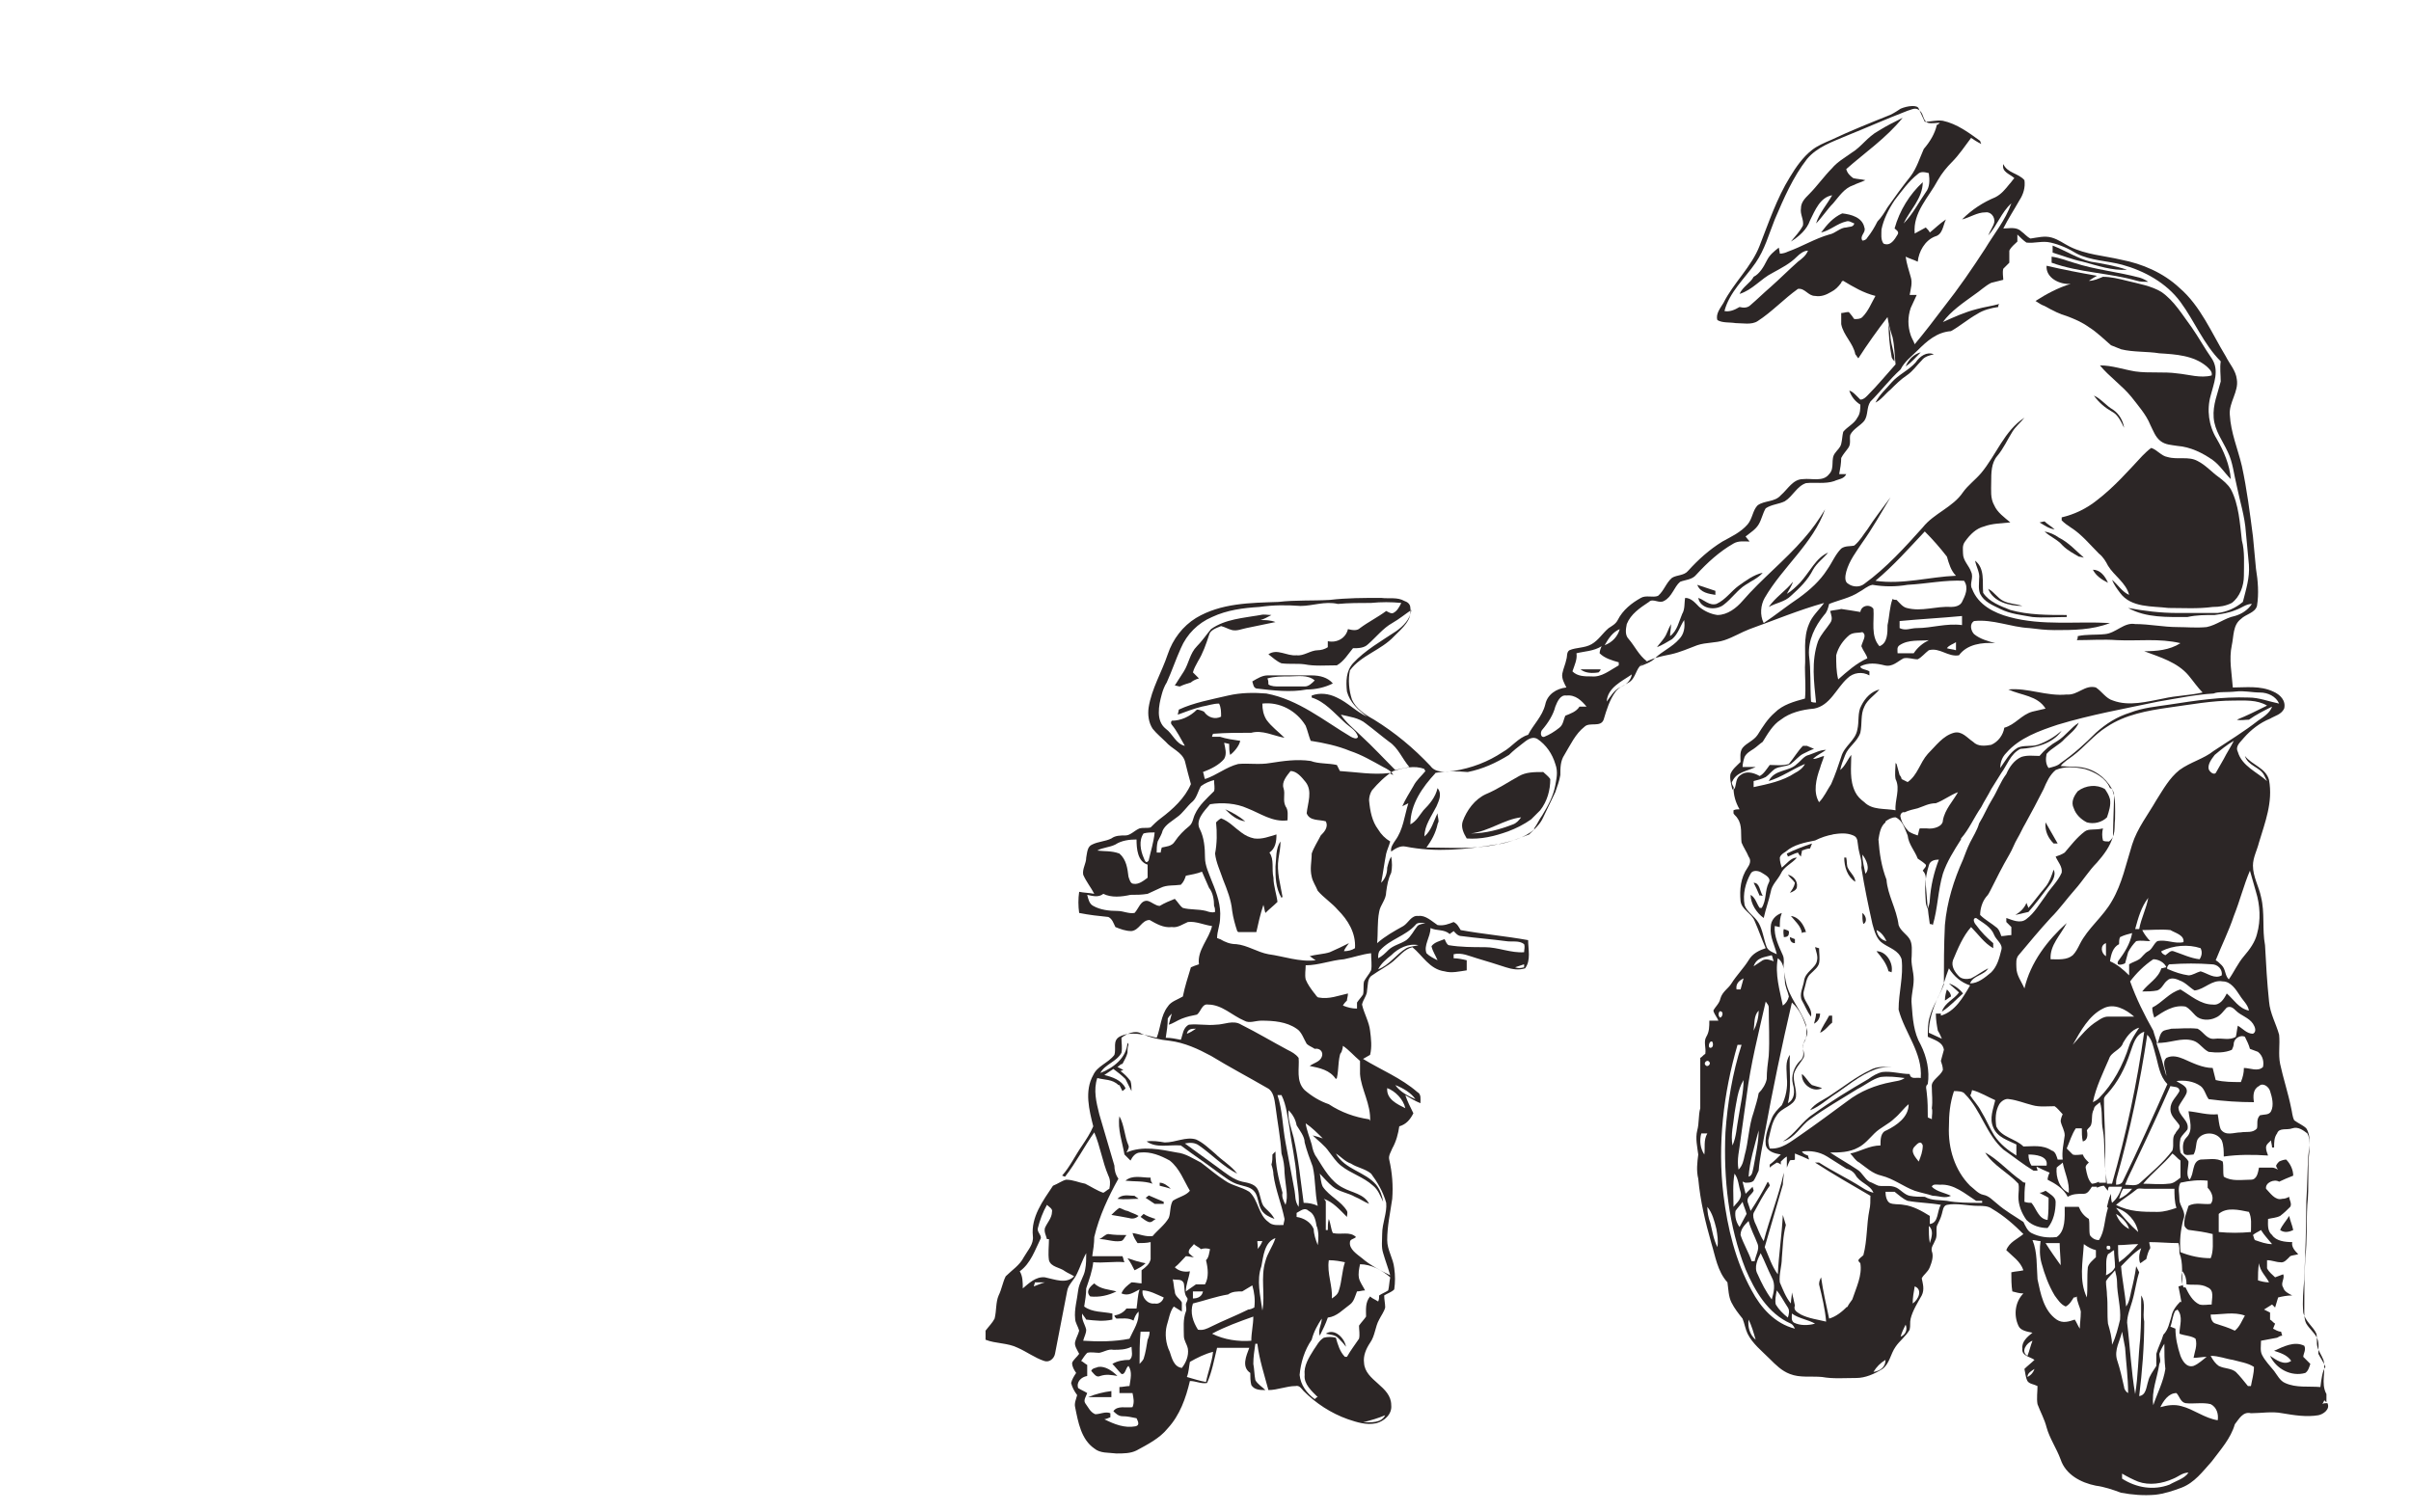 <?xml version="1.0" encoding="utf-8"?>
<!-- Generator: Adobe Illustrator 26.0.3, SVG Export Plug-In . SVG Version: 6.00 Build 0)  -->
<svg version="1.1" id="Слой_9" xmlns="http://www.w3.org/2000/svg" xmlns:xlink="http://www.w3.org/1999/xlink" x="0px" y="0px"
	 viewBox="0 0 239.5 150.2" style="enable-background:new 0 0 239.5 150.2;" xml:space="preserve">
<style type="text/css">
	.st0{fill:#2C2626;}
</style>
<g>
	<path class="st0" d="M231.1,139.3v-0.8c-0.6-1.1,0-2.3-0.3-3.4c-0.2-0.5-0.5-0.9-0.6-1.3c-0.1-0.4,0-0.9-0.1-1.3
		c-0.3-0.7-1.1-1.2-1.3-2.1c-0.1-1.1,0-2.2,0.1-3.3c0.1-2.6,0.2-5.1,0.2-7.7c0.1-1.5,0.1-3,0.2-4.6c0.1-0.9,0.3-1.9-0.2-2.7
		c-0.3-0.3-0.8-0.5-1.2-0.8c-0.2-0.4-0.2-0.8-0.3-1.2c-0.3-1.5-0.8-3-1.1-4.4c-0.2-1,0-1.9-0.1-2.9c-0.3-1.1-0.9-2.1-1-3.3
		c-0.2-1.9-0.3-3.7-0.4-5.6c-0.3-1.6,0-3.2-0.4-4.8c-0.2-1-0.8-2-0.8-3.1c0-0.8,0.4-1.5,0.6-2.3c0.6-2,1.4-4,1-6.2
		c-0.3-1.2-1.7-1.5-2.4-2.4c0.3,1,1.5,1.1,1.9,1.9c0.1,0.2,0.2,0.4,0.3,0.6c-1-0.9-2.5-1.5-2.9-2.9c-0.3-0.6,0.3-1,0.6-1.4
		c0.7-0.8,1.6-1.5,2.6-1.9c0.5-0.3,1.1-0.4,1.4-1c0.2-0.8-0.4-1.4-1.1-1.7c-1.3-0.6-2.7-0.4-4-0.4c-0.1-1.4-0.4-2.8-0.1-4.2
		c0.2-0.9,0.1-2,0.9-2.6c0.5-0.5,1.4-0.6,1.6-1.3c0.2-1.2,0.1-2.5-0.1-3.7c-0.1-1.1-0.2-2.1-0.3-3.2c-0.3-2.3-0.6-4.7-1.1-7
		c-0.4-1.7-1.1-3.3-1.2-5.1c-0.1-1.2,0.9-2.3,0.7-3.5c-0.1-0.9-0.7-1.5-1.1-2.3c-1.4-2.3-2.5-5-4.6-6.8c-1.6-1.5-3.7-2.4-5.8-2.8
		c-1.7-0.4-3.5-0.5-5.1-1.3c-0.6-0.3-1.1-0.7-1.8-0.9c-0.7-0.2-1.4,0-2.1,0.1c-0.4-0.2-0.6-0.5-0.9-0.7c-0.5-0.5-1.2-0.3-1.8-0.3
		c0.5-1,1.1-1.9,1.6-2.8c0.4-0.6,0.6-1.3,0.5-2c-0.6-0.7-1.7-0.7-2.1-1.6c-0.2,0.8,0.7,1,1.1,1.4c-0.2,0.2-0.3,0.4-0.5,0.6
		c-0.4,0.5-0.8,1-1.4,1.3c-1.2,0.5-2.3,1.2-3.3,2.2c0.8-0.2,1.5-0.7,2.3-0.7c0.5-0.1,1,0.4,0.9,1c-0.1,0.4-0.4,0.8-0.6,1.3
		c0.9-1,1.3-2.3,2.3-3.2c-0.6,1.7-1.7,3-2.6,4.5c-1.3,2-2.6,3.9-4.1,5.8c-0.9,1.2-1.9,2.5-2.9,3.7c-0.1-0.3-0.3-0.6-0.4-0.9
		c-0.3-0.9-0.3-1.8,0-2.7c0.2-0.4,0.4-0.9,0.6-1.3c-0.2,0-0.5,0-0.7,0c0.1-0.6,0.3-1.2,0.1-1.8c-0.2-0.7-0.4-1.3-0.5-2
		c0.4,0.2,0.8,0.3,1.2,0.5c0.1-1,0.7-2.1,1.7-2.5c0.8-0.2,0.8-1.1,1.1-1.7c-0.6,0.4-1.1,0.9-1.6,1.3c-0.1-0.2-0.2-0.3-0.4-0.5
		c-0.4,0.2-0.7,0.4-1.1,0.6c-0.2-2.1,1.4-3.6,2.3-5.3c0.4-0.7,0.9-1.3,1.4-1.8c0.7-0.7,1.3-1.6,1.9-2.4c0.3,0.2,0.6,0.4,1,0.6
		c0-0.1-0.1-0.2-0.1-0.3c-1.1-0.8-2.3-1.7-3.7-2c-0.6-0.1-1.2,0.1-1.8,0.1c-0.2-0.4-0.4-0.9-0.6-1.3c-0.1-0.4-1.1-0.3-1.8,0
		c-0.3,0.2-0.6,0.4-1,0.6c-2,0.8-4,1.6-5.9,2.5c-0.7,0.3-1.4,0.6-1.9,1c-0.9,0.7-1.6,1.7-2.2,2.7c-1.3,2.1-2.1,4.5-3,6.8
		c-0.8,2.1-2.6,3.7-3.6,5.7c-0.3,0.5-0.8,1.1-0.6,1.7c0.5,0.3,1.2,0.2,1.8,0.3c0.7,0,1.6,0.2,2.2-0.2c1.4-0.9,2.6-2.2,4-3.2
		c0.7-0.1,1,0.7,1.7,0.7c0.6,0.1,1.1-0.1,1.6-0.4c0.4-0.2,0.7-0.5,1-0.9c0-0.1,0.1-0.2,0.2-0.2c1,0.6,2,1.2,3.2,1.5
		c-0.4,0.7-0.7,1.5-1.3,2.1c-0.2,0.2-0.5,0.2-0.8,0.2c-0.1-0.1-0.2-0.3-0.3-0.4c-0.1-0.1-0.2-0.3-0.3-0.3c-0.2,0-0.5,0.1-0.7,0.1
		c0,0.4,0,0.7,0,1.1c0.2,1.1,1.2,1.9,1.4,3c0.1,0.1,0.2,0.3,0.3,0.4c0.9-1.4,1.9-2.8,2.9-4.1c0.1,0.7,0.3,1.4,0.5,2
		c0.2,0.9,0.2,1.8,0.3,2.7c-0.9,1-1.8,2.1-2.8,3.1c-0.2,0.2-0.4,0.4-0.7,0.4c-0.1-0.1-0.3-0.3-0.4-0.4c-0.2-0.2-0.4-0.4-0.7-0.5
		c0.2,0.6,0.6,1.1,1.1,1.4c0,0.4,0,0.9-0.3,1.3c-0.3,0.6-1,0.9-1.4,1.4c-0.1,0.4-0.1,0.8-0.2,1.2c-0.1,0.4-0.4,0.6-0.6,0.9
		c-0.5,0.6,0,1.5-0.6,2.1c-0.6,0.8-1.7,0.4-2.6,0.5c-1,0-1.5,1-2.2,1.6c-0.6,0.7-1.6,0.5-2.3,1c-0.5,0.5-0.5,1.3-1,1.9
		c-0.7,0.8-1.6,1.2-2.5,1.7c-1.3,0.8-2.4,1.8-3.4,2.9c-0.4,0.5-1.1,0.4-1.6,0.7c-0.6,0.5-0.8,1.3-1.4,1.8c-0.5,0.2-1.2-0.1-1.7,0.2
		c-0.9,0.5-1.8,1.2-2.3,2.2c-0.2,0.4-0.6,0.6-0.9,0.8c-0.6,0.5-1,1.2-1.7,1.6c-0.7,0.4-1.5,0.3-2.2,0.6c-0.3,0.2-0.2,0.6-0.3,0.9
		c-0.1,0.5-0.3,0.9-0.4,1.4c-0.1,0.5,0.2,1,0.4,1.4c-1,0.1-1.9,0.7-2.1,1.7c-0.3,1.2-1.2,2-1.7,3c-1,0.3-1.6,1.2-2.5,1.7
		c-1.5,1-3.1,1.6-4.9,1.9c-0.8,0.1-1.8,0.2-2.3-0.5c-1.7-1.8-3.5-3.3-5.6-4.6c-0.9-0.5-1.8-1.1-2.2-2c-0.3-0.9-0.4-2-0.2-2.9
		c1.1-1.5,3.1-2,4.4-3.4c0.8-0.8,1.8-1.6,1.6-2.8c0-0.4-0.3-0.6-0.6-0.7c-0.7-0.4-1.5-0.2-2.3-0.3c-1.7,0-3.4,0-5.1,0.2
		c-1.7,0.1-3.4,0-5.1,0.2c-2.8,0.1-5.7,0.1-8.2,1.6c-1.3,0.8-2.3,2.1-2.8,3.6c-0.6,1.8-1.6,3.4-1.9,5.3c-0.1,0.7,0,1.5,0.4,2.1
		c0.4,0.5,0.9,0.9,1.3,1.3c0.6,0.7,1.6,1,1.9,1.9c0.2,0.8,0.4,1.6,0.6,2.3c-0.6,1.4-1.8,2.5-3,3.4c-0.4,0.3-0.7,0.6-1,0.9
		c-0.3,0.1-0.7,0-1.1,0.1c-0.5,0.2-0.9,0.7-1.4,0.7c-0.5,0-1,0-1.4,0.3c-0.6,0.3-1.3,0.3-1.9,0.6c-0.5,0.2-0.5,0.8-0.6,1.3
		c0,0.6-0.4,1.1-0.3,1.7c0.3,0.7,0.8,1.3,1.1,1.9c-0.5-0.1-1-0.1-1.5-0.2c-0.1,0.7-0.1,1.4,0,2.1c1,0.2,1.9,0.3,2.9,0.4
		c0.4,0.2,0.5,0.6,0.7,1c0.5,0.2,1,0.4,1.6,0.4c0.8-0.1,1-1.1,1.8-1.1c0.7,0.4,1.4,0.8,2.2,0.7c0.6,0.1,1.1-0.3,1.6-0.5
		c0.8-0.1,1.6,0.3,2.4,0.4c-0.3,1.3-1.5,2.4-1.3,3.8c-0.3,0.1-0.6,0.2-0.8,0.3c-0.3,1-0.6,1.9-0.8,2.9c-0.5,0.3-1.2,0.5-1.5,1
		c-0.7,0.9-0.7,2.1-1.1,3.1c-1.2-0.3-2.6-0.7-3.7-0.1c-0.7,0.4-0.3,1.2-0.5,1.8c-0.6,0.8-1.7,1.1-2.1,2c-0.9,1.6-0.4,3.5,0,5.1
		c-0.3,0.7-0.7,1.3-1.1,1.9c-0.7,1-1.2,2.1-2,3c0.1,0,0.2,0.1,0.3,0.1c1.1-1.4,1.9-3,2.9-4.4c0.6,1.4,0.8,2.9,1.4,4.3
		c0.2,0.4,0.2,0.8,0.1,1.3c-0.2,0.1-0.4,0.3-0.6,0.4c-0.6-0.2-1.2-0.6-1.8-0.9c-0.6-0.1-1.2-0.4-1.9-0.4c-0.4,0.1-0.8,0.4-1.3,0.6
		c-1,1.5-2.2,3.1-2,5c0.1,0.8-0.5,1.4-0.9,2.1c-0.4,0.8-1.2,1.3-1.8,1.9c-0.3,0.6-0.4,1.3-0.7,1.9c-0.3,0.7-0.2,1.5-0.4,2.3
		c-0.2,0.4-0.6,0.8-0.9,1.2v0.9c1,0.4,2.2,0.3,3.2,0.8c0.9,0.4,1.7,1,2.6,1.3c0.5,0.2,1-0.2,1.1-0.7c0.4-2.1,0.8-4.1,1.2-6.2
		c0.1-0.7,0.7-1.1,1-1.8c0.3-0.6,0.5-1.3,0.9-2c0,0.5,0,1.1-0.1,1.6c-0.1,0.7-0.6,1.3-0.7,2.1c-0.1,0.9-0.4,1.9-0.3,2.8
		c0,0.4,0.3,0.8,0.4,1.2c-0.1,0.4-0.3,0.7-0.4,1.1c-0.1,0.4,0.2,0.8,0.4,1.2c-0.2,0.3-0.6,0.6-0.7,0.9c0,0.4,0.2,0.7,0.4,1
		c-0.2,0.3-0.4,0.6-0.5,1c0.1,0.4,0.3,0.8,0.6,1.2c-0.1,0.4-0.3,0.8-0.2,1.2c0.3,1.5,0.6,3.2,1.9,4.1c0.6,0.5,1.4,0.4,2.2,0.5
		c0.7,0,1.4,0,2-0.3c1.1-0.6,2.3-1.2,3.1-2.2c1.2-1.3,1.8-3,2.2-4.7c0.6,0,1.1,0.3,1.7,0.2c0.5-1.1,0.7-2.3,1-3.5c1.1,0,2.1,0,3.2,0
		c-0.3,0.8-0.8,1.9,0.1,2.5c0,0.4,0,0.8,0.1,1.2c0.3,0.5,0.9,0.5,1.4,0.5c-0.3-0.3-0.8-0.6-1-1c-0.1-0.5-0.1-1.1-0.2-1.6
		c0-0.7,0.1-1.3,0.2-2c0.1,0,0.2,0,0.2,0c0.2,1.6,0.7,3.1,1.1,4.6c0.9,0,1.8-0.4,2.7-0.4c0.4-0.1,0.6,0.3,0.8,0.5
		c1.2,1.2,2.7,2.2,4.4,2.8c0.9,0.3,1.8,0.6,2.8,0.4c0.8-0.2,1.6-0.9,1.5-1.8c0-1.9-2.6-2.4-2.7-4.2c-0.1-0.7,0.2-1.4,0.6-2
		c0.5-0.7,0.5-1.6,0.9-2.3c0.2-0.4,0.5-0.8,0.6-1.2c0-0.4-0.1-0.8-0.1-1.2c0.3-0.2,0.7-0.3,1-0.6c0.1-0.7,0.1-1.4,0-2.1
		c-0.1-1-0.7-1.8-0.7-2.8c0-1.4,0.3-2.7,0.5-4.1c0.1-1.3,0-2.6-0.3-3.9c-0.1-0.4,0.2-0.8,0.3-1.1c0.4-0.7,0.6-1.5,0.7-2.2
		c0.7-0.2,1.1-0.7,1.4-1.3c-0.3-0.6-0.6-1.2-0.8-1.8c0.5,0.3,1,0.6,1.5,0.8c0-0.4,0.1-0.9-0.3-1.1c-1.6-1.4-3.6-2.2-5.4-3.3
		c0.2-0.1,0.5-0.3,0.7-0.4c0.2-0.8,0.1-1.6,0-2.4c-0.1-0.9-0.6-1.7-0.8-2.6c0.1-0.5,0.5-0.9,0.5-1.4c0.1-0.5,0-1.2,0.5-1.5
		c0.7-0.5,1.5-0.9,2.1-1.4c0.6-0.5,1.1-1.2,1.9-1.4c1,0.8,1.7,2.2,3.2,2.4c0.7,0.2,1.5,0,2.2-0.1c0-0.3,0-0.6,0-1
		c-0.4-0.1-0.9-0.2-1.3-0.2c0-0.1,0-0.3,0-0.4c0.8-0.2,1.6,0.2,2.3,0.4c1,0.3,2,0.6,2.9,0.9c0.6,0.2,1.3,0.3,1.9,0.1
		c0.6-0.8,0.3-1.9,0.3-2.8c-2.2-0.4-4.5-0.6-6.7-1c-0.2-0.3-0.3-0.6-0.7-0.8c-0.5,0.2-1,0.4-1.6,0.3c-0.6-0.4-1.2-1-1.9-0.9
		c-0.7-0.1-1,0.7-1.5,1c-0.9,0.5-1.8,1-2.6,1.7c0.1-1,0-2.1,0.2-3.1c0.1-0.7,0.7-1.2,0.7-2c0.1-0.7,0.2-1.3,0.5-1.9
		c0.1-0.5,0.1-1,0-1.6c-0.2,0.3-0.3,0.7-0.4,1.1c0,0.6-0.2,1.1-0.6,1.5c0.2-1,0.3-1.9,0.5-2.9c0.1-0.4,0.3-0.8,0.4-1.2
		c-0.5-0.3-0.9-0.7-1.2-1.2c-0.6-0.8-0.8-1.8-0.9-2.9c0-0.3,0.1-0.7,0.3-1c0.6-0.7,1.3-1.4,2.1-1.9c1-0.3,2.1-0.6,3.1-0.2
		c0,0.1,0.1,0.2,0.1,0.2c-0.4,0.5-0.9,0.9-1.2,1.5c-0.4,0.7-0.8,1.3-1.1,2c0.2-0.1,0.4-0.2,0.6-0.3c-0.4,1.3-0.5,2.6-1.3,3.7
		c-0.2,0.3-0.5,0.7-0.4,1.1c0.4-0.3,0.9-0.6,1.4-0.5c3,0.6,6,0.3,9-0.2c1.1-0.1,2.2-0.6,3.3-1c0.5-0.5,1.1-1,1.4-1.7
		c0.4-0.8,0.8-1.7,1.2-2.5c0.2-0.6,0.4-1.1,0.5-1.7c0-0.7,0-1.4,0.4-2c0.6-1,1.1-2.1,2-2.8c0.5-0.5,1.6,0.1,1.9-0.7
		c0.3-1,0.6-2,1.2-2.8c0.3-0.4,0.8-0.6,1.3-0.9c0.7-0.4,0.7-1.4,1.3-1.8c0.9-0.6,1.9-0.8,2.9-1c0.9-0.2,1.8-0.6,2.6-0.9
		c0.9-0.3,1.8-0.2,2.7-0.5c0.9-0.3,1.7-0.8,2.5-1.1c2.5-0.9,4.9-1.9,7.4-2.6c-0.5,0.7-1.2,1.3-1.5,2.1c-0.6,1.4-0.3,2.9-0.4,4.3
		c0,1,0.1,2.1,0,3.1c-1.1,0.3-2.2,0.6-3,1.4c-0.7,0.6-1.2,1.4-1.7,2.2c-0.4,0.6-1.1,0.8-1.5,1.3c-0.3,0.4-0.2,1-0.2,1.4
		c-0.4,0.4-0.8,0.7-1,1.2c-0.1,0.5,0.1,1.1,0.2,1.6c0-0.1,0.1-0.2,0.1-0.3c0,0.8,0.2,1.5,0.6,2.2c-0.2,0-0.4,0-0.6,0.1
		c0,0.1,0,0.2,0,0.3c0.1,0.2,0.3,0.3,0.4,0.5c0.5,0.7,0.3,1.6,0.4,2.4c0.2,0.5,0.5,0.9,0.7,1.4c0.3,0.4,0.1,0.8-0.1,1.1
		c-0.7,1-0.8,2.2-0.7,3.3c0.1,0.9,1.1,1.2,1.4,2c0.4,0.9,0.7,1.8,1.1,2.7c-0.6,0.2-1.3,0.5-1.7,1.2c-0.5,0.8-1.2,1.5-1.7,2.3
		c-0.3,0.5-0.9,0.8-1.1,1.5c-0.1,0.5-0.5,0.8-0.7,1.2c0.1,0.4,0.4,0.7,0.5,1c-0.3,0-0.6,0-0.9,0c0,0.6,0,1.1-0.3,1.6
		c-0.3,0.5,0,1.1-0.1,1.7c-0.2,0.1-0.3,0.3-0.5,0.4c0,1.7,0,3.3,0,5c-0.2,0.7-0.1,1.5-0.3,2.2c-0.2,0.8,0,1.6,0.1,2.4
		c-0.1,0.8-0.2,1.6,0,2.4c0.2,2.2,0.7,4.3,1.3,6.4c0.4,1.3,0.6,2.8,1.6,3.9c0.1,0.7,0.1,1.4,0.4,2c0.3,0.6,0.7,1.1,1.1,1.6
		c0.2,0.5,0.3,1.1,0.5,1.5c0.5,1,1.4,1.7,2.2,2.5c0.6,0.6,1.2,1.2,2,1.5c1,0.4,2.1,0.2,3.2,0.3c1.1,0.2,2.2,0.1,3.4,0.1
		c0.9,0,1.8-0.4,2.6-0.9c0.7-0.5,0.8-1.5,1.3-2.2c0.4-0.6,1-1,1.4-1.7c0.1-0.4,0-0.7,0.1-1.1c0.2-0.8,0.7-1.6,1.1-2.3
		c0.3-0.6,0.1-1.2,0-1.7c0.2-0.4,0.6-0.6,0.8-1.1c0.2-0.5,0.4-1.1,0.2-1.6c-0.1-0.4,0.2-0.7,0.3-1c0.3-0.5,0.1-1,0.2-1.5
		c0.2-0.4,0.4-0.8,0.5-1.2c0.1-0.3,0.1-0.8,0.5-0.9c1-0.2,2.1,0.1,3.1,0.1c0.5,0,1,0,1.4,0.3c1.2,0.7,2.2,1.6,3.1,2.5
		c-0.6,0.5-1.4,0.8-1.7,1.6c0.6,0.6,1.4,1.1,1.7,2c-0.4,0.1-0.8,0.1-1.2,0.2c0,0.6,0,1.3,0.1,1.9c0.4,0.1,0.7,0.2,1.1,0.2
		c-0.8,0.8-1,2.1-0.5,3.2c0.2,0.5,0.9,0.6,1.4,0.7c-0.5,0.4-1.1,0.9-1,1.6c-0.1,0.7,0.8,0.8,1.2,1.1c-0.3,0.3-0.7,0.6-1,0.9
		c0.1,0.4,0.1,0.8,0.3,1.2c0.2,0.3,0.6,0.3,1,0.5c0,0.6-0.1,1.2,0,1.8c0.3,0.8,0.7,1.5,0.9,2.3c0.3,1.1,1,2.1,1.4,3.2
		c0.5,1.5,2,2.3,3.5,2.6c0.8,0.1,1.7,0.4,2.5,0.7c1.1,0.2,2.2,0.3,3.4,0.2c0.9-0.1,1.8-0.4,2.6-0.7c1.3-0.5,2.1-1.6,3-2.6
		c0.9-1.2,1.9-2.3,2.3-3.7c0.4-0.5,0.8-1.3,1.6-1.1c1,0,2.1-0.2,3.1,0c1.2,0.2,2.4,0.4,3.6,0.2c0.5-0.1,1.2-0.6,0.9-1.2
		c-0.2,0-0.4,0-0.5,0.1c0.1-0.2,0.2-0.4,0.3-0.6C230.8,139.2,231,139.2,231.1,139.3z M102.7,127.8c0-0.1,0.1-0.3,0.1-0.4
		c0.3,0,0.6,0,1,0C103.4,127.5,103,127.7,102.7,127.8z M103.8,126.9c-0.9-0.1-1.6,0.6-2.2,1.1c0-0.6,0-1.2-0.3-1.7
		c1.1-0.8,1.5-2.1,2.1-3.3c0-0.4-0.4-0.6-0.3-1c0.2-0.8,0.5-1.6,0.9-2.3c0.2,0.2,0.6,0.4,0.5,0.7c0,0.6-0.5,1.1-0.7,1.6
		c-0.1,0.4,0.1,0.7,0.2,1.1l0.2,0c0,0.7-0.1,1.4,0,2.1c0.2,0.7,1.1,0.7,1.6,1.1c0.3,0.2,0.6,0.3,0.9,0.5
		C105.9,127.6,104.8,127.1,103.8,126.9z M139.7,94.2c-1,0.6-1.7,1.7-2.8,2.1c0.3-0.6,0.8-1,1.3-1.4c0.7-0.7,1.7-1.2,2.7-1
		C140.6,94,140.1,94,139.7,94.2z M150.5,96.1c0.3-0.1,0.6-0.2,0.9-0.3c0,0.1,0,0.3,0,0.3C151,96.2,150.8,96.2,150.5,96.1z
		 M142.1,92.2c0.6,0.3,1.4,0.1,1.9,0.6c0.1-0.1,0.3-0.2,0.4-0.3c0.2,0.2,0.4,0.5,0.8,0.5c1.5,0.2,2.9,0.3,4.4,0.5
		c0.6,0.1,1.3-0.1,1.8,0.3c0.1,0.3,0,0.5,0,0.8c-1.3,0.1-2.6-0.5-3.9-0.5c-1.2,0-2.4,0-3.6-0.2c-0.2-0.1-0.3-0.4-0.4-0.6
		c-0.5,0.2-1,0.3-1.3,0.7c0.1,0.5,0.4,0.9,0.6,1.4c-0.4-0.2-0.8-0.4-1.1-0.7C141.4,93.9,142.1,93.1,142.1,92.2z M137.1,94.4
		c1-1.1,2.5-1.4,3.5-2.5c0.2-0.3,0.6-0.2,1-0.2c-0.3,0.1-0.6,0.1-0.8,0.3c-0.4,0.5-0.6,1-1.1,1.4c-0.6,0.4-1.3,0.5-1.8,1
		c-0.3,0.3-0.6,0.6-1,0.8C136.9,94.9,136.9,94.6,137.1,94.4z M116.4,71.6c-0.1,0.1-0.1,0.3,0,0.4c0.5,0.6,0.9,1.4,1.3,2.1
		c-0.9-0.2-1.2-1.2-1.9-1.7c-1-0.8-0.7-2.3-0.4-3.4c0.1-0.4,0.3-0.9,0.5-1.2c0.5-1.1,0.9-2.3,1.4-3.4c0.6-1.4,1.7-2.5,3.1-3.1
		c1.5-0.7,3.1-0.9,4.7-1c1.4-0.2,2.7-0.2,4.1-0.1c1.2,0,2.4-0.5,3.7-0.2c1.1-0.1,2.2-0.1,3.3-0.1c1-0.1,2-0.1,3,0
		c-0.2,0.4-0.4,0.8-0.8,1c-0.2,0.1-0.5-0.1-0.7-0.2c-0.8,0.6-1.8,1.1-2.6,1.7c-0.3,0.3-0.8,0.2-1.2,0.1c-0.2,0.9-1.1,1.4-2,1.2
		c0,0.2,0,0.4,0,0.6c-0.3,0.2-0.7,0.3-1,0.3c-0.7,0-1.4,0.6-2.1,0.5c-1,0.1-1.9-0.7-2.8-0.1c0.4,0.3,0.8,0.7,1.3,0.9
		c0.8,0.1,1.6,0,2.3,0.1c1,0.2,2.1,0.1,3.2,0.1c0.7-0.4,1.1-1.1,1.6-1.7c0.5,0,1.1,0,1.5-0.4c0.8-0.7,1.5-1.6,2.4-2.1
		c0.7-0.4,1.3-0.9,1.9-1.3c-0.1,0.9-0.8,1.6-1.5,2.1c-1.5,1-3.1,1.9-4.3,3.2c-0.7,0.8-0.7,1.8-0.6,2.8c0.3,1.1,1.1,1.8,2,2.5
		c-1.1-0.5-1.9-1.4-3-1.9c-0.8-0.4-1.7-0.5-2.5-0.2c0,0.1,0,0.2,0,0.2c1.3,0.4,2.2,1.5,3.2,2.4c0.5,0.5,1.2,0.8,1.4,1.5
		c-0.1,0.3-0.5,0.1-0.7,0c-2.7-1.6-5.2-3.7-8.4-4.3c-1.2-0.1-2.5-0.1-3.8,0.2c-1.7,0.4-3.4,0.7-4.9,1.4c0,0.1-0.1,0.4-0.1,0.5
		c0.8-0.3,1.6-0.6,2.4-0.8c0.6-0.1,1.1-0.3,1.7-0.3c0.2,0.4,0.2,0.8,0.2,1.3c-0.6,0.3-1.3,0.1-1.7-0.5c-0.2-0.1-0.5-0.2-0.7-0.2
		C118.2,71.2,117.3,71.6,116.4,71.6z M115,83.6c0.2-0.4,0.4-0.7,0.5-1.1c0.3-0.6,0.9-0.9,1.4-1.3c0.6-0.4,1-1.1,1.6-1.6
		c0.4-0.4,0.5-1,0.8-1.5c0.4-0.3,0.9-0.5,1.3-0.6c0,0.4,0.1,0.8,0,1.1c-0.7,0.7-1.5,1.4-1.9,2.3c-0.2,0.4-0.2,0.9-0.6,1.2
		c-0.5,0.4-1,0.9-1.4,1.5c-0.3,0.5-0.9,0.5-1.3,0.6c0,0.1-0.1,0.3-0.1,0.5c-0.1,0-0.3,0-0.4,0C114.9,84.4,114.9,84,115,83.6z
		 M127.7,80.1c-0.3-0.6,0-1.2-0.2-1.8c-0.2-0.6,0.3-1.2,0.7-1.7c0.6,0,1.1,0.6,1.5,1.1c0.7,0.9,0.2,2.1,0.1,3.1
		c0.3,0.8,1.3,0.6,1.9,0.8c0.3,0.6-0.2,1.1-0.5,1.4c-0.3,0.6-0.7,1.2-0.9,1.8c0,0.8-0.2,1.5,0,2.3c0.1,0.5,0.4,0.9,0.6,1.4
		c0.6,0.7,1.4,1.2,2,1.9c1,1,1.8,2.3,1.7,3.8c-0.3,0.2-0.7,0.3-1.1,0.3c0.1-0.3,0.3-0.5,0.5-0.8c-0.6,0.3-1.2,0.6-1.9,0.9
		c-0.6,0.2-1.3,0.2-2,0.4c0.2,0.1,0.4,0.3,0.6,0.4c-1.6,0.2-3.2-0.4-4.7-0.6c-1.1-0.2-2.1-0.9-3.2-1c-0.6,0-1.1-0.2-1.6-0.5
		c-0.1,0-0.2-0.1-0.3-0.1c0-0.7,0.3-1.3,0.3-2c0.1-1.2-0.3-2.4-0.8-3.6c-0.3-0.8-0.7-1.6-0.7-2.4c0-1-0.1-2-0.5-2.8
		c-0.5-0.9,0.4-1.8,1-2.5c1.2-0.2,2.6-0.1,3.7,0.4c1.3,0.5,2.5,1.4,4,1.2C127.9,81,128,80.5,127.7,80.1z M113.6,82.8
		c0.4-0.1,0.7-0.1,1.1-0.1c-0.1,1-0.4,1.9-0.6,2.8c-0.3,0.4-0.4-0.1-0.5-0.3C113.3,84.5,113.1,83.5,113.6,82.8z M109,84.5
		c0.5-0.3,1.2-0.3,1.8-0.6c0.6-0.4,1.4-0.5,2.1-0.5c0,0.9,0.1,2.2,1.1,2.5c0,0.4,0,0.9,0,1.3c-0.4,0.3-0.9,0.7-1.4,0.6
		c-0.3,0-0.4-0.4-0.5-0.7c-0.1-0.8-0.2-1.7-0.9-2.3C110.4,84.5,109.7,84.6,109,84.5z M119.8,90.5c-0.8-0.2-1.6-0.1-2.3-0.3
		c-0.3-0.2-0.5-0.6-0.8-0.9c-0.5,0.2-1,0.4-1.5,0.7c-0.4,0-0.8-0.4-1.2-0.5c-0.7-0.1-0.9,0.8-1.3,1.2c-0.6,0.1-1.1-0.2-1.7-0.2
		c-0.8,0-1.7-0.1-2.4-0.5c-0.4-0.2-0.5-0.7-0.6-1.1c0.5,0.1,1.1,0.3,1.6-0.1c0.8,0.4,1.8,0.3,2.7,0.1c0.6,0,1.1,0,1.7-0.1
		c0.4-0.2,0.9-0.4,1.3-0.6c0.6-0.3,1.3-0.2,2-0.3c0.3-0.3,0.4-0.6,0.5-0.9c0.5-0.1,1.1-0.2,1.6-0.4c0.2,0.5,0.5,1.1,0.7,1.6
		c0.4,0.5,0.5,1.2,0.5,1.8c0.1,0.2,0.1,0.4,0.1,0.6C120.4,90.7,120.1,90.6,119.8,90.5z M112.8,141.7c-1.1,0.2-2.1-0.2-3.1-0.7
		c0.1,0,0.4-0.1,0.6-0.2c0-0.1,0-0.3,0-0.4c-0.5-0.2-1,0.1-1.5,0.1c-0.5-0.2-0.7-0.7-1-1.1c-0.2-0.3,0.1-0.7,0.2-1
		c-0.3-0.2-0.6-0.3-0.9-0.5c-0.2-0.6,0.3-1.1,0.9-1.2c0-0.4,0-0.7,0-1.1c-0.2-0.1-0.4-0.3-0.6-0.4c0.2-0.3,0.4-0.6,0.6-0.8
		c0.4-0.1,0.8,0,1.2,0c0.5-0.1,0.9-0.4,1.4-0.3c0.6,0,1.2,0,1.8-0.3c0,0.4,0.2,1-0.2,1.3c-0.6,0-1.2,0.1-1.7,0.4
		c0.3,0.3,0.6,0.7,0.9,1c0.4,0.1,0.4-0.6,0.7-0.8c0.4,0.6,0.2,1.3,0.1,2c-0.3,0-0.7,0.1-1,0.1c0,0.1,0,0.4,0,0.6c0.4,0,0.8,0,1.3,0
		c0.1,0.5,0.2,0.9,0,1.4c-0.6,0.1-1.5-0.2-1.9,0.4c0.2,0.2,0.5,0.5,0.9,0.5c0.5,0,0.9,0.1,1.4,0.2
		C113.1,141.3,113.2,141.6,112.8,141.7z M114,133.1c-0.1,0.6-0.2,1.3-0.4,1.9c-0.1,0.2-0.3,0.4-0.4,0.5c0-1.1,0-2.1,0.1-3.2
		c0.3,0,0.6,0,0.9,0C114.2,132.6,114.1,132.9,114,133.1z M114.7,129.5c-0.7,0.1-1.3-0.6-1.2-1.3c0.7,0,1.4,0.4,2.1,0.7
		C115.5,129.3,115.1,129.6,114.7,129.5z M116.2,134.3c-0.4-0.8-0.5-1.8-0.3-2.6c0.2-0.6,0.3-1.4,0.7-1.9c0.3,0.2,0.5,0.3,0.8,0.5
		c0-0.3,0-0.6,0-0.9c-0.2-0.4-0.7-0.6-0.7-1.1c-0.1-0.4-0.1-0.8-0.2-1.2c0.4,0.1,0.9-0.1,1.1,0.4c0.1,0.5,0,1,0.3,1.4
		c0.2,0.2-0.1,0.5-0.1,0.7c0,0.2,0.1,0.5,0,0.7c-0.3,0.8-0.2,1.6-0.2,2.4c0,0.5,0.3,0.8,0.4,1.3c0.1,0.7-0.2,1.4-0.6,1.9
		C116.6,135.8,116.4,134.9,116.2,134.3z M118.1,124.5c-0.1-0.4,0.3-0.6,0.5-0.9c0.2,0.2,0.5,0.3,0.7,0.5c0.3-0.1,0.6-0.1,0.9,0
		c-0.1,0.4-0.1,0.8-0.4,1.1c0.2,0.8,0.3,1.7-0.1,2.4c-0.3,0-0.6,0-0.9,0c-0.3,0.2-0.7,0.5-1,0.7c0-0.7,0.3-1.3,0.4-2
		c-0.5,0.1-1.1,0-1.5-0.4c0.4-0.3,0.7-0.7,1.1-1.1c0.3,0,0.5,0.1,0.8,0.1C118.4,124.8,118.2,124.6,118.1,124.5z M119.5,128.3
		c-0.1,0.5-0.5,0.7-1,0.7c0-0.2,0-0.5,0-0.7C118.8,128.3,119.1,128.3,119.5,128.3z M119.8,137.3c-0.6-0.1-1.2-0.3-1.9-0.5
		c0.2-0.5,0.2-1,0.3-1.5c0.7-0.4,1.5-0.8,2.3-1C120.4,135.3,120,136.3,119.8,137.3z M124.3,133.2c-1.3,0.1-2.7-0.1-3.9-0.7
		c1.3-0.7,2.7-1.2,4.1-1.7C124.5,131.6,124.3,132.4,124.3,133.2z M124.6,129.9c-0.2,0.1-0.4,0.2-0.6,0.2c-1.2,0.6-2.5,1.1-3.7,1.7
		c-0.4,0.2-0.8,0.4-1.3,0.3c-0.5-0.8-0.8-1.7-0.5-2.6c1.2-0.3,2.3-0.7,3.5-0.9c0.4-0.3,0.9-0.3,1.4-0.3c0.3-0.2,0.7-0.4,1-0.6
		C124.6,128.4,124.7,129.1,124.6,129.9z M124.9,123.3c0.1,0,0.4,0,0.5,0c-0.1,0.3-0.3,0.6-0.5,0.8
		C125,123.9,124.9,123.6,124.9,123.3z M125.7,125.3c-0.5,1.6,0,3.3-0.3,4.9c-0.2-1.5-0.6-3-0.1-4.4c0.2-1,0.3-2.4,1.4-2.8
		C126.4,123.9,125.9,124.5,125.7,125.3z M127.7,119.7c-0.2-0.4-0.4-0.8-0.3-1.2c-0.4-1.4-0.7-2.7-0.7-4.1c-0.1,0.1-0.2,0.2-0.3,0.3
		c0,0.3,0,0.7-0.1,1c0.1,0.3,0.2,0.7,0.2,1c0.2,1.5,0.8,2.9,1.1,4.4c0,0.2-0.1,0.4-0.1,0.6c-0.5,0-1.1,0.1-1.5-0.3
		c-1-0.7-1-2.2-1.9-3c-0.8-0.5-1.7-0.6-2.4-1.1c-0.8-0.5-1.6-1.2-2.4-1.8c-0.8-0.4-1.5-0.9-2.4-1c-1.6-0.3-3.4-0.7-5,0
		c0.1-0.2,0.3-0.5,0.2-0.7c-0.4-0.9-0.4-2-0.9-2.9c-0.2,1.3,0.3,2.6,0.5,3.8c0.2,0.2,0.4,0.4,0.6,0.6c0.2-0.4,0.5-0.8,1-0.8
		c1-0.1,2,0.3,2.9,0.8c1,0.8,1.4,2,2,3c-0.4,0.5-1.1,0.6-1.7,1c-0.3,0.5-0.2,1.2-0.4,1.7c-0.4,0.7-1.1,1.2-1.6,1.8
		c-0.7,0.1-1.3-0.2-2-0.3c0.1,0.4,0.3,0.7,0.5,1c0.4,0,0.9,0,1.3-0.1c0,0.6,0,1.1,0,1.7c-0.1,0.5-0.5,0.8-0.9,1.1c0,0.4,0,0.8,0,1.3
		c-0.3,0-0.6-0.1-1-0.1c-0.4,0.3-0.8,0.6-1,1.1c0.7,0.3,1.2-0.1,1.8-0.4c-0.2,0.6-0.2,1.3-0.3,1.9c-0.3,0-0.7,0-1,0
		c-0.3,0.4-0.7,0.6-1.2,0.7c0,0.1,0.1,0.2,0.2,0.3c0.6,0,1.2-0.1,1.7,0.2c0.1-0.3,0.2-0.6,0.5-0.9c0.1,1-0.5,1.8-0.9,2.7
		c-1.5,0.3-3.1,0.3-4.6,0.2c0.1-0.4,0.3-0.7,0.3-1.1c-0.1-0.5-0.5-1-0.4-1.6c0.1,0.2,0.3,0.4,0.4,0.6c0.9,0.1,1.7,0.2,2.6,0
		c0-0.2,0-0.4,0-0.6c-0.9-0.2-2-0.1-2.8-0.7c0.1-0.6,0.2-1.2,0.2-1.8c0.3-0.9,0.6-1.7,0.7-2.6c1,0.1,2.1-0.1,3.1,0
		c-0.1-0.2-0.1-0.4-0.2-0.6c-1,0-2,0-3,0c0.1-0.6,0.2-1.3,0.2-1.9c0.5-2.1,1.4-4,2.4-5.8c-0.3-0.4-0.4-0.9-0.4-1.3
		c-0.5-1.7-1-3.4-1.5-5.1c-0.3-1.2-0.6-2.4-0.2-3.6c0.7,0.2,1.5,0.1,2.1,0.7l0.1,0c0.1,0.2,0.2,0.4,0.3,0.6c0.1-0.1,0.3-0.2,0.3-0.3
		c-0.4-0.8-1.3-1.1-2.1-1.3c0.3-0.2,0.6-0.4,0.9-0.6c0.4,0.3,0.8,0.6,1.2,1c0.2,0.4,0.4,0.8,0.6,1.2c0-0.3,0-0.7-0.1-1
		c-0.3-0.4-0.6-0.7-1-1c0.1,0,0.2-0.1,0.3-0.1c-0.2-0.1-0.4-0.2-0.6-0.3c0.2-0.1,0.3-0.3,0.5-0.3c0.2-0.4,0.4-0.7,0.5-1.1
		c0-0.3,0-0.5,0.1-0.8c0,0,0-0.1-0.1-0.2c-0.1,1.5-1.4,2.5-2.7,3c0.5-0.9,1.6-1.1,2.1-2c0.1-0.5,0-1,0-1.5c0.5-0.4,1.4-0.8,2-0.4
		c0.9,0.4,1.8,0.6,2.8,0.7c1.5,0.2,2.8,0.8,4.1,1.5c1.8,1.1,3.7,2.1,5.6,3.2c0.6,0.3,0.7,1.1,0.8,1.8c0.2,1.6,0.5,3.1,0.6,4.7
		c0.2,0.6,0.3,1.3,0.3,1.9C127.7,117.9,128,118.8,127.7,119.7z M117.9,102.7c0.1-0.5,0.5-0.5,0.9-0.5
		C118.5,102.4,118.2,102.6,117.9,102.7z M128.6,118.3c-0.3-1.6-0.6-3.2-0.9-4.8c-0.3-1.6-0.3-3.2-0.8-4.7c0.1,0,0.3,0,0.4,0
		c0.5,1,0.6,2.2,0.8,3.3c0.2,1.6,0.6,3.2,0.7,4.9c0.1,0.9,0.3,1.9,0.2,2.9C128.6,119.3,128.7,118.8,128.6,118.3z M128,110.3
		c0.4,0.4,0.7,0.9,0.8,1.5c0.3,0.5,0.8,1.1,0.8,1.7c0.2,0.8,0.5,1.6,0.8,2.4c0.3,1.3,0.2,2.6,0.5,3.9c-0.4-0.2-0.9-0.3-1.4-0.3
		c-0.3-2.2-0.5-4.3-1-6.5C128.3,112.2,127.9,111.2,128,110.3z M128.8,120.5c0.4-0.2,0.8-0.6,1.2-0.2c0.6,0.3,0.7,1,0.8,1.6l0-0.1
		c0.2,0.6,0.2,1.2,0.1,1.9c-0.2-0.5-0.4-1.1-0.4-1.6c-0.3-0.7-1-1.1-1.7-1.2C128.8,120.7,128.8,120.6,128.8,120.5z M137.6,140.6
		c-0.4,0.8-1.4,0.7-2.2,0.7C136.2,141.1,136.9,140.9,137.6,140.6z M137.9,128.2c-0.3,0.2-0.6,0.3-0.9,0.5c0,0.2,0,0.4-0.1,0.6
		c-0.3-0.2-0.6-0.3-0.8-0.5c-0.5,0.6-0.4,1.3-0.4,2c-0.2,0.3-0.5,0.6-0.7,0.9c0,0.4,0.1,0.9,0,1.3c-0.4,0.6-0.8,1.1-1.2,1.8
		c-0.1,0-0.2,0-0.2,0c-0.5-0.5-0.7-1.2-0.9-1.9c-0.4-0.1-0.8-0.1-1.2,0c-0.5,0.3-0.7,0.8-1,1.2c-0.5,0.8-1,1.6-0.9,2.5
		c-0.1,0.9,0.7,1.6,1.3,2.2c-0.1,0-0.2,0.1-0.3,0.2c-0.8-0.6-1.4-1.4-1.5-2.4c0.1-1.2,0.5-2.5,1.2-3.5c0.2-0.8,0.6-1.5,1-2.1
		c0,0.6-0.4,1.1-0.2,1.7c0.3-0.6,0.6-1.2,0.8-1.8c0.9-0.1,1.5-0.8,2.2-1.3c0.4-0.3,0.5-0.8,0.7-1.3c0.3,0,0.5-0.1,0.8-0.1
		c-0.2-0.4-0.5-0.8-0.6-1.2c-0.1-0.5,0-0.9,0.1-1.4c1.1,0,2.2,0.6,3,1.3C138,127.4,138,127.8,137.9,128.2z M132,125.2
		c0.6,0,1.1,0.1,1.6,0.2c-0.3,0.9-0.3,1.9-0.6,2.8c-0.1,0.4-0.4,0.6-0.7,0.8C132.4,127.8,131.8,126.5,132,125.2z M140.6,109.2
		c-0.7-0.3-1.5-0.7-2-1.4C139.4,108.1,140.2,108.6,140.6,109.2z M139.6,110.1c-0.8-0.4-1.9-0.9-1.8-2
		C138.6,108.4,139.4,109.2,139.6,110.1z M137.7,119.5c0.1,1-0.4,2-0.4,3.1c0,0.6-0.1,1.3,0.1,1.9c0.2,0.7,0.5,1.5,0.7,2.2
		c-1-0.5-2-1-2.8-1.7c-0.5-0.4-1.3-0.9-1.2-1.6c0-0.3,0.4-0.3,0.6-0.5c-0.6-0.6-1.5-0.2-2.3-0.4c-0.2-0.4-0.2-0.9-0.4-1.4
		c-0.1,0.4-0.1,0.7-0.1,1.1c0,0-0.1,0-0.2,0c0-0.9,0-1.9,0-2.8c0-0.1-0.1-0.2-0.2-0.3c0.9,0.3,1.6,1.1,2.3,1.8c0-0.2,0.1-0.4,0-0.6
		c-0.6-1-1.7-1.4-2.4-2.4c-0.2-0.4-0.2-0.9-0.3-1.3c0.4,0.4,0.8,0.9,1.3,1.3c0.6,0.5,1.5,0.6,2.2,1c0.5,0.2,0.9,0.5,1.4,0.7
		c-0.5-1-1.7-1.1-2.6-1.6c-1.2-0.6-1.9-1.9-2.6-3c-0.3-0.4-0.4-0.8-0.5-1.3c-0.2-0.7-0.5-1.4-0.6-2.1c0.6,0.4,1.2,1,1.7,1.5
		c-0.3-0.1-0.6-0.2-1-0.3c0.5,0.5,1.2,1,1.6,1.6c0.4,0.5,0.7,1,1.2,1.4c1,0.8,2.2,1.1,3.2,2c0.5,0.4,0.7,1,1,1.6
		c-0.1-0.6-0.3-1.2-0.7-1.7c-1.1-1.3-3.1-1.5-4-3.1c0.5,0.3,0.9,0.8,1.5,1c0.6,0.4,1.4,0.5,2,1C136.8,117.4,137.4,118.4,137.7,119.5
		z M136.1,111.4c0-0.1-0.1-0.2-0.1-0.2c-1.4-0.2-2.8-0.7-4-1.5c-0.9-0.3-1.7-0.8-2.4-1.4c-0.9-0.9-0.5-2.2-0.6-3.2
		c-0.3-0.4-0.7-0.6-1.1-0.8c-1.5-0.8-3-1.7-4.6-2.5c-0.8-0.5-1.7,0-2.5,0c-0.9,0.1-1.8-0.1-2.7,0c-0.6,0.3-0.6,1-0.8,1.5
		c-0.5-0.1-1-0.2-1.5-0.2c0.1-0.6,0.2-1.3,0.2-1.9c0.1-0.2,0.2-0.3,0.4-0.5c-0.1,0.4-0.2,0.7-0.3,1.1c0.4-0.1,0.8-0.4,1.3-0.6
		c0.5-0.2,1-0.3,1.5-0.4c0.4-0.3,0.5-1.1,1.1-1c1.4,0,2.4,1.1,3.6,1.6c0.5,0.3,1.1,0,1.7,0c1.2,0,2.5,0.1,3.5,0.8
		c0.5,0.3,0.7,1,1,1.5c0.2,0.2,0.5,0.3,0.8,0.5c0.5-0.1,0.9,0.3,0.7,0.8c-0.2,0.5-0.8,0.6-1.2,0.9c1,0.2,2,0.4,2.6,1.3l0.1-0.1
		c0.2-0.9,0.1-1.8,0.4-2.6l0,0.2c0.1-0.3,0.2-0.6,0.2-0.8c0.6,0.4,1.1,1,1.7,1.5c0,0.4,0,0.9,0,1.3
		C135.2,108.2,136.2,109.7,136.1,111.4z M136.2,94.7c0,0.6,0.1,1.2,0,1.7c-0.2,0.4-0.5,0.7-0.7,1.1c-0.1,0.4,0,0.9-0.1,1.3
		c-0.2,0.3-0.4,0.5-0.6,0.8c0,0.2,0,0.4,0,0.6c-0.5,0-0.9-0.1-1.4-0.3c0.1-0.2,0.3-0.4,0.4-0.5c0-0.2,0.1-0.4,0.1-0.7
		c-0.9,0.2-1.9,0.6-2.9,0.4c-0.2,0-0.3-0.3-0.5-0.5c-0.3-0.4-0.6-0.8-0.8-1.3c-0.1-0.5,0-0.9,0-1.4c1.3,0,2.5-0.5,3.8-0.6
		C134.5,95.1,135.3,94.8,136.2,94.7z M138,76.8c-1.6,0.2-3.3-0.1-4.9-0.2c-0.1-0.2-0.2-0.4-0.3-0.6c-0.9-0.2-1.8-0.1-2.6-0.4
		c-1.4-0.2-2.7,0-4,0.2c-1.1,0.2-2.2,0-3.2,0.1c-1.2,0.3-2.1,1.1-3.3,1.5c-0.1-0.2-0.1-0.5-0.2-0.7c0.8-0.3,1.6-0.7,2.1-1.3
		c0.3-0.5,0.1-1.1,0-1.6c0.1,0,0.4,0.1,0.5,0.1c0,0.4,0,0.7,0.1,1.1c0.4-0.3,0.9-0.9,1-1.4c-0.7-0.1-1.4-0.2-2-0.4
		c-0.3,0-0.5,0-0.8,0c0-0.1,0.1-0.3,0.1-0.3c1.3-0.1,2.5-0.1,3.8-0.1c1.1-0.3,2.2,0.3,3.3,0.5c-0.6-0.6-1.3-1.1-1.8-1.8
		c-0.3-0.5-0.4-1-0.4-1.6c1.7-0.2,3.4,0.7,4.3,2.2c0.2,0.5,0.3,1,0.5,1.5c1.3,0.2,2.7,0.5,3.9,1c1.2,0.4,2.2,1,3.3,1.6
		c0.4,0.2,0.8,0.4,1,0.8L138,76.8z M138.6,76.5c-1.1-1.1-2.2-2.3-3.4-3.4c-0.7-0.7-1.5-1.3-2-2.1c0.8,0.2,1.8,0.3,2.5,0.9
		c0.8,0.6,1.5,1.2,2.3,1.8c0.9,0.6,1.3,1.7,2,2.5C139.5,76.3,139,76.4,138.6,76.5z M170.1,103.5c0.1,0.2,0.1,0.6-0.2,0.6
		C169.6,104.1,169.8,103.3,170.1,103.5z M169.8,105.5c0.2,0.2-0.2,0.6-0.4,0.3C169.2,105.6,169.6,105.2,169.8,105.5z M169,112.6
		c0.2,0,0.4,0,0.6,0c-0.4,0.7-0.2,1.4-0.3,2.1C168.9,114.1,168.8,113.3,169,112.6z M170.6,123.9c-0.4-0.8-0.5-1.6-0.7-2.4
		c-0.2-0.5-0.3-1.1-0.3-1.6c0.5,0.6,0.7,1.4,0.9,2.2C170.6,122.7,170.7,123.3,170.6,123.9z M224.8,106c-0.5,0.5-1.3,0.1-1.9,0.1
		c0,0.5-0.1,0.9-0.3,1.4c-0.8,0-1.7,0-2.5-0.2c-0.1-0.4-0.2-0.8-0.3-1.2c-1,0-2-0.5-2.9-0.9c-0.5-0.2-1.1-0.4-1.7-0.1
		c-0.5,0.5,0,1.2,0,1.8c-0.3-1.1-0.6-2.2-1-3.3c1.3,0.1,2.5-0.6,3.7-0.2c0.6,0.2,0.9,0.8,1.5,1.1c0.8,0.1,1.6,0.1,2.3-0.2
		c0.1-0.2,0.2-0.4,0.2-0.7c0.1-0.5,0.7-0.8,1.1-0.6c0.2,0.4,0.4,0.8,0.5,1.2c0.3,0.1,0.5,0.2,0.8,0.3
		C224.8,104.9,224.9,105.5,224.8,106z M219.6,119.6c-0.7,0.1-1.5-0.2-2.2,0.2c-0.2,0.7-0.5,1.3-0.4,2c0.1,0.2,0.3,0.4,0.5,0.4
		c0.8,0.1,1.5,0.2,2.3,0.4c0,0.8,0.1,1.7-0.2,2.4c-1,0-2-0.2-3-0.6c-0.1-1.1,0-2.2,0.3-3.3c0.3-0.7-0.4-1.3-0.4-1.9
		c0-0.6-0.2-1.2,0.1-1.7c0.9-0.2,1.8-0.3,2.7-0.2c0,0.2,0,0.5,0,0.7C219.7,118.4,220,119.1,219.6,119.6z M223,130.7
		c-0.3,0.5-0.5,1.1-1,1.5c-0.6-0.3-1.3-0.5-1.9-0.7c-0.4-0.1-0.5-0.6-0.5-0.9C220.7,130.6,221.9,130.3,223,130.7z M220.4,120.6
		c0.8-0.7,2-0.4,3-0.2c0.3,0.6,0.2,1.3,0.2,2c-1.1,0.1-2.1,0.1-3.2,0C220.4,121.8,220.4,121.2,220.4,120.6z M219.7,129.6
		c-0.4,0-0.8,0.1-1.2,0c-0.7-0.3-1.1-1.1-1.4-1.7c0,0-0.1,0-0.2,0c-0.2-0.5-0.3-1.1-0.1-1.6c0.3,0.4,0.4,0.8,0.4,1.3
		c0.7,0.1,1.4-0.1,2.1,0.3C220,128.2,219.7,129,219.7,129.6z M214.5,134.5c0.1-0.3,0.3-0.7,0.5-1c0,0.9,0,1.7,0.1,2.5
		c-0.2,1.3-0.8,2.4-1.2,3.6c-0.2-1.4,0.4-2.7,0.6-4.1C214.7,135.2,214.5,134.8,214.5,134.5z M214.9,132.6c-0.2,0.7-0.5,1.2-0.7,1.9
		c0,0.4,0,0.8,0,1.2c-0.3,0.5-0.7,1-0.8,1.5c-0.2,0.6-0.2,1.4-0.9,1.5c0.3-2.5,0.5-4.9,0.5-7.4c-0.2-0.9,0.2-1.8-0.3-2.6
		c0,1.4,0,2.9-0.1,4.3c-0.2,1.8-0.2,3.7-0.5,5.5c-0.4-2.3-0.5-4.7-0.8-7.1c0-0.7,0.3-1.4,0.5-2.1c0.3-1,0.4-2,0.7-2.9
		c-0.1-0.2-0.2-0.4-0.3-0.6c-0.1,0.8-0.3,1.7-0.5,2.5c-0.1,0.5-0.2,1.1-0.5,1.5c-0.1-1.3-0.4-2.7-0.5-4c0.6-0.6,1.2-1.3,2-1.8
		c-0.1,0.3-0.2,0.6-0.2,0.9c0,0.1,0,0.4,0.1,0.6c0.2-0.1,0.4-0.3,0.6-0.4c0.1-0.4,0.2-0.8,0.4-1.1c0-0.2-0.1-0.4-0.1-0.6
		c1,0,1.9,0.1,2.9,0.1c0.1,0.3,0.1,0.7,0.1,1c0.4,1,0.2,2.1,0.3,3.2c-0.1,0-0.3,0.1-0.4,0.1c0.1,0.5,0.2,1,0.3,1.6l-0.1-0.1
		c-0.4,0.4-0.8,0.9-0.9,1.5C215.5,131.4,215.4,132.1,214.9,132.6z M206.9,114.7c-0.3,0-0.7,0.1-1,0c-0.2-0.2-0.4-0.4-0.6-0.6
		c0.3-0.7,0.5-1.4,0.9-2c0.2,0,0.4,0,0.6,0c0,0.4,0,0.9,0.1,1.3c0.5-0.1,0.5-0.7,0.4-1.1c0.1-0.2,0.3-0.3,0.4-0.5
		c0.2-0.5,0-1.1,0.3-1.6c0-0.3,0.4-0.5,0.6-0.7c0.3,0.9,0.1,1.9,0.3,2.8c0.2,1.2,0.1,2.3,0.2,3.5c0.1,0.6,0.1,1.2,0.1,1.7
		c-0.2,0-0.5,0-0.7,0l0-0.1c-0.2,0.1-0.5,0.2-0.7,0.2c-0.4-0.4-0.5-1-0.6-1.5c-0.1-0.3,0.2-0.5,0.3-0.6
		C207.2,115.2,207,115,206.9,114.7z M201,113.9c-0.8-0.8-2.2-0.9-2.7-2c-0.1-0.7-0.1-1.5,0.3-2.2c0.2-0.3,0.6-0.6,1-0.5
		c0.8,0.1,1.5,0.4,2.3,0.6c0.7,0.2,1.5,0.1,2.2,0.1c0.3,0.2,0.5,0.5,0.8,0.8c-0.1,0.2-0.2,0.5-0.2,0.7c0.1,0.5,0.4,0.9,0.4,1.4
		c-0.1,0.8-0.3,1.6-0.2,2.4c-0.2,0-0.3,0-0.5,0c-0.1-0.3-0.2-0.8-0.6-0.9C202.9,113.7,201.9,113.9,201,113.9z M203.3,115.8
		c-0.5,0-1,0-1.5,0c-0.2-0.3-0.3-0.7-0.3-1.1C202.1,114.7,203.5,114.8,203.3,115.8z M192.5,102.4c0.2,0.3,0.3,0.6,0.4,0.8
		c-0.4-0.2-0.9-0.4-1.3-0.6c0-1.2,0.4-2.4,0.9-3.5c0.5-0.9,0.7-1.9,1.1-2.9c0.5,0.8,1.2,1.4,2.1,1.7c-0.7,1.2-1.5,2.6-2.9,3l0-0.2
		c-0.1,0-0.4,0-0.5,0C192.3,101.3,192.4,101.9,192.5,102.4z M198,93.7c-0.6-0.5-1.2-1.1-1.7-1.8c-0.2-0.2-0.4-0.7,0-0.7
		c0.7,0.5,1.5,0.9,1.8,1.7c0.2,0.5,0.9,0.9,0.7,1.5c-0.2,0.8-0.4,1.6-1,2.2c-0.6,0.5-1.3,1.1-2.1,1.1c0.3-0.8,1.4-0.8,1.8-1.5
		c-0.6,0.3-1.1,0.7-1.7,1c-0.4,0.1-0.9,0.1-1.2-0.2c-0.4-0.4-0.8-1-0.6-1.6c0.5-1.2,1-2.4,1.8-3.3c0.7,0.7,1.3,1.6,2.2,2.1
		C198,94,198,93.8,198,93.7z M207.1,82.6c-0.8,0.6-1.4,1.4-2,2.1c-0.3,0.2-0.6,0.3-0.9,0.4c0.2,0.5,0.7,1,0.6,1.6
		c-0.4,0.9-1.1,1.5-1.6,2.3c-0.6,0.8-1.1,1.7-1.9,2.3c-0.6,0.5-1.4,0.1-2-0.1c0,0.1,0,0.3,0,0.4c0.2,0.2,0.3,0.3,0.5,0.5
		c0,0.3,0,0.5,0,0.8c-0.3,0-0.7,0.1-1,0.1c-0.1-0.3-0.2-0.6-0.4-0.8c-0.6-0.5-1.2-0.8-1.7-1.3c0-0.6,0.2-1.3,0.6-1.8
		c0.2-0.2,0.3-0.4,0.4-0.6c0.6-1.2,1.2-2.4,1.9-3.6c0.3-0.5,0.5-1.1,0.8-1.6c0.3-0.5,0.5-1,0.8-1.5c0.6-1.1,1.2-2.2,1.8-3.4
		c0.3-0.7,0.6-1.4,1.2-1.9c0.9-0.4,1.9-0.3,2.9-0.1c1,0.3,2.1,0.9,2.5,1.9c0,0,0.1,0,0.2,0.1c0.4,0.9,0.3,2,0.3,3
		c-0.1,0.8,0.1,1.7-0.6,2.2c-0.2,0-0.5,0-0.6-0.1c-0.1-0.4-0.1-0.8,0-1.2C208.1,82.5,207.5,82.3,207.1,82.6z M195.9,108.3
		c0.8,0.2,1.6,0.7,2.3,1c-0.2,0.9-0.6,1.8-0.2,2.7c0.4,1,1.5,1.3,2.3,1.7c0,0.4,0,0.8,0,1.1c-0.8-0.5-1.6-1.1-2.2-2
		c-0.5-0.8-0.8-1.6-1.3-2.4c-0.3-0.6-0.8-1.1-1.1-1.6C195.8,108.8,195.8,108.6,195.9,108.3z M204.9,115.5c0.2,1,0.7,2,0.6,3
		c-0.9-0.4-1.3-1.5-1.2-2.5C204.5,115.8,204.7,115.7,204.9,115.5z M208.9,100.2c1.1-0.6,2.3,0.1,3.1,0.8c-0.9,0-1.7,0-2.6,0
		c-0.4,0-0.7,0.2-1,0.4c-1,0.6-1.7,1.5-2.5,2.4C206.7,102.4,207.5,100.9,208.9,100.2z M209.2,93.7c0,0.4,0,0.9,0,1.3
		C208.7,94.7,208.6,93.9,209.2,93.7z M210.4,95.8c0.2,0.1,0.5,0,0.7-0.1c0.1-0.4,0.2-0.7,0.3-1.1c0.2-0.4,0.5-0.8,0.8-1.1
		c0.5-0.1,0.9,0,1.4,0c-0.3-0.3-0.6-0.7-0.8-1.1c0.9,0,1.9-0.1,2.8,0c0.5,0.3,1.4,0.5,1.3,1.2c-0.9,0.2-1.7-0.3-2.6-0.1
		c-0.4,0.3-0.5,0.8-0.9,1c-0.4,0.2-0.6,0.6-0.9,0.8c-0.3,0.2-0.7,0.3-1,0.5c0,0.4,0,0.8,0,1.1c-0.6-0.6-1.2-1.1-1.9-1.4
		c0.1-0.7,0.3-1.4,0.9-1.7c0-0.2,0-0.5,0.1-0.7c0.4-0.2,0.8-0.3,1.2-0.4c-0.2,1.1-0.8,2-1.4,2.8C210.3,95.7,210.4,95.8,210.4,95.8z
		 M212.1,92.3c0.3-1.1,0.6-2.2,1.3-3.1c-0.2,1.1-0.7,2-0.9,3.1C212.5,92.3,212.3,92.3,212.1,92.3z M219.7,95.8c0.6,0,1.1,0.5,1,1.1
		c-0.7,0.4-1.4-0.2-2.1-0.4c-0.4,0.1-0.8,0.4-1.2,0.4c-0.7-0.1-1.3-0.3-2-0.6c-0.3,0,0-0.6,0.2-0.5C217,95.7,218.3,95.7,219.7,95.8z
		 M219.4,76.4c-0.1-0.5,0.3-1,0.6-1.4c0.6-0.5,1.2-1,1.9-1.4c-0.3,0.6-0.7,1.2-1,1.8c-0.3,0.5-0.5,0.9-0.8,1.4
		C219.9,77,219.5,76.7,219.4,76.4z M214,101.1c0.9-0.6,1.9-1.3,3.1-1.1c0.4,0.2,0.7,0.6,1,0.9c0.5,0.5,1.4,0.5,2,0.2
		c0.5-0.2,0.8-0.7,1.1-1c0.4-0.2,0.7,0.1,0.9,0.3c0.5,0.5,1.3,0.7,1.7,1.3c0.2,0.3,0.4,0.8,0,1c-0.6,0-1-0.5-1.5-0.8
		c-0.1,0.4-0.1,0.7-0.2,1.1c-0.6,0.4-1.4,0.1-2.1,0.2c-0.8,0.1-1.1-0.7-1.7-1c-0.9-0.1-1.8,0-2.6,0c-0.3,0.1-0.7,0.1-0.9,0.3
		c-0.3,0.3-0.3,0.8-0.5,1.2c-0.1-0.4-0.3-0.9-0.4-1.3c-0.9-1.6-1.7-3.2-2.3-4.9c0.6-0.8,1.4-1.6,2.3-2.2c0.5,0,1.1,0.3,1.3,0.8
		c-0.1,0-0.4,0.1-0.5,0.1c-0.3,1-1.3,1.5-1.9,2.3c0.5,0,1,0,1.5-0.1c0.5-0.2,0.6-0.7,1-1c0.3-0.3,0.8-0.2,1.2,0c0.6,0.2,1,0.7,1.5,1
		c1-0.1,1.7-1.1,2.8-0.9c0.8,0,1.3,0.8,1.7,1.4c0.3,0.5,0.8,0.9,0.9,1.5c-1-0.2-1.5-1.1-2.2-1.7c-0.3,0.6-0.7,1.2-1.4,1.1
		c-1.2,0-2.2-0.9-3.2-1.5c-1.1,0.3-1.8,1.3-2.8,1.8C213.8,100.5,213.9,100.8,214,101.1z M218.5,95.3c-0.9-0.1-1.7-0.5-2.6-0.8
		c-0.3-0.1-0.5,0.2-0.8,0.4c-0.2-0.1-0.4-0.2-0.4-0.4c1.2-0.6,2.7-0.7,3.9-0.3C218.8,94.6,218.7,95,218.5,95.3z M212.5,102.1
		c-0.4,0.6-0.8,1.2-1,1.8c-0.6,1.9-1.6,3.8-3,5.2c-0.2,0.2-0.4,0.3-0.6,0.4c0.3-1.5,1-2.9,1.6-4.3c0.2-0.7,1.2-0.9,1.4-1.6
		C211.2,103.1,211.7,102.3,212.5,102.1z M209,109.2c0-0.2,0.2-0.4,0.3-0.5c1.1-1.2,1.8-2.6,2.3-4.1c0.3-0.8,0.5-1.8,1.4-2.1
		c-0.7,5.1-1.8,10.2-3.2,15.1c-0.1,0-0.4,0-0.5,0c-0.1-0.8-0.2-1.6-0.2-2.4C209.2,113.2,209,111.2,209,109.2z M210.3,116.9
		c1.3-4.6,2.3-9.4,3-14.1c0.5,0.5,0.6,1.2,0.8,1.9c0.3,1,0.4,2.2,1.2,3c-1.4,3.2-2.9,6.5-4.4,9.6c-0.1,0.3-0.4,0.4-0.7,0.4
		C210.2,117.4,210.2,117.2,210.3,116.9z M210.9,118.1c0.3,0,0.6,0,0.9,0c-0.3,0.4-0.8,0.8-1.3,1
		C210.6,118.8,210.7,118.4,210.9,118.1z M212.2,118.2c0.2-0.2,0.5-0.1,0.8-0.1c1,0,2,0,3,0c0,0.6,0,1.3,0.2,1.9
		c-0.6,0.2-1.2,0.4-1.9,0.4c-1.4,0-2.8,0-4.1-0.7C210.9,119.1,211.6,118.7,212.2,118.2z M212.4,122.4c-0.8-0.7-1.5-1.5-2.2-2.4
		C211.3,120.3,212.2,121.3,212.4,122.4z M211.5,122.1c-0.6-0.3-1.1-0.9-1.3-1.5C210.7,120.9,211.3,121.4,211.5,122.1z M212.4,123.6
		c-0.6,0.7-1.2,1.3-1.9,1.8c-0.1-0.6-0.1-1.1-0.1-1.7C211.1,123.7,211.7,123.6,212.4,123.6z M216.1,130.2c0.1,0,0.2-0.1,0.2-0.1
		c0.6,0.7,0.2,1.6,0.2,2.4c0.5,0.2,1.2,0.2,1.6,0.5c0.2,0.7-0.1,1.3-0.2,1.9c0.4,0,0.9-0.1,1.3-0.1c-0.4,0.3-0.8,0.7-1.3,0.9
		c-0.7,0.2-1.1-0.5-1.3-1c-0.3-0.9-0.5-1.8-0.5-2.7c-0.2-0.1-0.3-0.1-0.5-0.2C215.8,131.3,215.8,130.7,216.1,130.2z M216.6,117
		c-0.4,0.3-0.7,0.6-1.2,0.6c-0.8,0.1-1.7,0-2.5,0c0.9-1.1,2-1.9,2.9-3c0.3,0.2,0.5,0.5,0.8,0.7C216.6,115.9,216.6,116.5,216.6,117z
		 M215.8,114.3c-0.9,1.2-2.1,2.2-3.2,3.2c-0.4,0.4-1,0.2-1.5,0.2c0.3-0.8,0.7-1.5,1-2.2c1.2-2.5,2.4-5.1,3.5-7.6
		c0.3,0.1,0.9,0,0.9,0.5c-0.3,0.6-0.9,1-0.9,1.8c0,0.7,0.6,1.1,0.9,1.6c0.1,0.3-0.3,0.5-0.4,0.8C215.7,113,216,113.7,215.8,114.3z
		 M223.5,86.5c0.2,0.7,0.4,1.4,0.6,2.1c0.4,1.3,0.5,2.8,0.1,4.2c-0.2,0.8-0.7,1.5-1.3,2.2c-0.6,0.7-1,1.6-1.5,2.3
		c-0.4-0.4-0.3-1-0.7-1.4c-0.2-0.2-0.4-0.4-0.6-0.5c0.6-1.5,1.3-2.9,1.8-4.4C222.5,89.5,222.9,87.9,223.5,86.5z M224.3,71.6
		c-1.4,1.1-2.9,2-4.4,3c-1,0.8-2.3,1.1-3.4,1.9c-1,0.8-1.6,1.9-2.3,3c-0.8,1.4-1.9,2.8-2.4,4.4c-0.6,1.9-1,3.9-2,5.6
		c-0.9,1.6-2.4,2.7-3.2,4.3c-0.2,0.4-0.4,0.8-0.7,1.1c-0.6,0.5-1.4,0.4-2.2,0.4c-0.1-1.4,1-2.4,1.6-3.6c-1.9,1.7-3.6,3.9-4.2,6.5
		c-0.3-0.7-0.8-1.3-0.8-2.1c0-0.4-0.1-0.9,0.3-1.3c1-1.2,2-2.4,3.1-3.6c0.9-0.9,1.6-1.9,2.4-2.8c0.8-0.9,1.4-1.9,2.2-2.7
		c0.7-0.8,1.3-1.6,1.6-2.6c0-1.4,0.1-2.9,0.1-4.3c-0.5-1.2-1.6-2.2-2.9-2.5c-0.8-0.2-1.6-0.1-2.4-0.2c0.3-0.4,0.8-0.7,1.2-1
		c1.2-0.9,2.1-2.1,3.4-2.9c1.8-1.2,4-1.6,6.1-1.9c2.2-0.3,4.3-0.7,6.5-0.7c1.1,0,2.3-0.1,3.3,0.5c-1,0.5-2,1-3,1.4
		c0.4,0.1,0.8,0,1.2,0c0.7-0.5,1.5-0.9,2.3-1.3C225.5,70.8,224.9,71.2,224.3,71.6z M222.1,68.7c0.8-0.1,1.6,0.1,2.4,0.1
		c0.8,0,1.6,0.4,1.9,1.1c-1-0.2-2-0.6-3-0.6c-2.7-0.1-5.3,0.3-7.9,0.7c-1.3,0.2-2.6,0.3-3.9,0.8c-1.3,0.4-2.4,1.1-3.4,2
		c-1.1,1.1-2.2,2.1-3.5,3c-0.3,0.3-0.8,0.4-1.2,0.5c-0.3-0.4-0.3-0.9-0.2-1.4c0.5-0.6,1.3-0.9,1.8-1.5c0.5-0.5,1.1-0.9,1.4-1.6
		c-0.8,0.5-1.3,1.3-2.1,1.8c-0.7,0.4-1.3,0.9-1.8,1.5c-0.6,0-1.2-0.1-1.8,0.1c-0.7,0.3-1.2,1-1.5,1.7c-0.6,0.8-0.9,1.7-1.4,2.5
		c-0.5,0.8-0.8,1.6-1.3,2.4c-0.2,0.7-0.6,1.3-0.9,1.9c-0.3,0.6-0.5,1.2-0.7,1.7c-0.9,2-1.6,4.2-1.8,6.5c-0.1,2-0.1,4-0.1,5.9
		c-0.4,1.1-1.1,2.1-1.4,3.2c-0.2,0.6-0.2,1.3-0.2,2c0.6,0.3,1.5,0.5,1.6,1.3c-0.1,0.4-0.2,0.7-0.3,1.1c0.1,0.3,0.2,0.6,0.2,0.9
		c-0.3,0.7-1.2,1-1.1,1.7c0,0.7,0.1,1.4,0,2.1c0.1,0.3,0,0.7,0,1.1c-0.1-0.1-0.3-0.1-0.4-0.2c0-0.8,0-1.6-0.1-2.4
		c0-0.3-0.2-0.7,0.1-0.9c0.2-1.3-0.1-2.7-0.7-3.9c-0.7-1.2-0.8-2.6-0.9-4c-0.1-0.8,0.2-1.6,0.2-2.5c0-0.8-0.3-1.5-0.2-2.3
		c0-0.5,0.1-1.2-0.2-1.7c-0.3-0.5-0.9-0.8-1.1-1.4c-0.2-1.6-1.1-3-1.2-4.5c-0.5-1.3-0.7-2.6-0.8-4c0.1-0.6,0.2-1.3,0.7-1.7l0-0.1
		c0.3-0.2,0.6-0.4,1-0.4c0.7,0.3,0.9,1.1,1.2,1.8c0.1,0.9,0.7,1.5,1,2.3c0.3,0.2,0.6,0.4,0.8,0.6c0.1,0.2-0.2,0.4-0.3,0.6
		c0.4,0.4,0.3,0.9,0.3,1.4c0.1,1.3,0.2,2.6,0.4,3.9c0.1,0,0.2,0,0.3,0.1c0.5-1.7,0.5-3.4,1-5.1c0.4-1.2,1.1-2.3,1.8-3.4l0-0.1
		c0.8-0.9,1.3-2.1,2-3.1c0.3-0.6,0.7-1.2,1-1.8c0.3-0.5,0.7-1.1,1-1.6c0.6-0.8,0.9-1.9,1.9-2.4c1.5-0.1,3.2-0.5,4.1-1.8
		c-0.7,0.6-1.5,1.1-2.4,1.4c-0.6,0.2-1.4,0-2,0.3c-0.8,0.5-1.2,1.3-1.7,2c0-0.6,0.2-1.1,0.6-1.5c1.3-1.5,3.3-2.2,5.1-2.8
		c3.3-1,6.7-1.6,10-2.3c1.8-0.3,3.7-0.7,5.5-0.8C220.3,68.7,221.2,68.8,222.1,68.7z M191,113.8c0,0.6-0.2,1.1-0.4,1.6
		c-0.3-0.4-0.9-1-0.4-1.5C190.4,113.7,190.8,113.2,191,113.8z M187.4,93.5c-0.5-0.1-0.9-0.5-1-1.1C186.9,92.6,187.2,93.1,187.4,93.5
		z M191.4,82.3c-0.2,0-0.4,0-0.7,0c-0.1,0.2-0.1,0.4-0.2,0.7c-0.3-0.1-0.6-0.2-0.9-0.4c-0.4-0.4-0.7-0.9-0.8-1.4
		c-0.1-0.2,0.1-0.6,0.4-0.5c0.4-0.2,0.9-0.3,1.3-0.4c0.6-0.2,1.1-0.5,1.8-0.5c0.8-0.3,1.4-0.8,2.2-1.1c-0.5,0.9-1.3,1.7-1.5,2.8
		C193,82.1,192.1,82.4,191.4,82.3z M192.6,85.4c-0.5,1.3-0.8,2.6-0.9,4c0,0.3-0.1,0.6-0.2,0.9c-0.1-0.2-0.2-0.5-0.2-0.7
		c-0.1-1.2-0.1-2.4,0.3-3.6C191.7,85.5,192.2,85.4,192.6,85.4z M186.5,22c-0.3,0.6-0.6,1.1-1,1.6c-0.1,0.2-0.3,0.3-0.5,0.3
		c-0.3-0.5,0.4-0.8,0.2-1.3c-0.2-1-1.3-1.3-2.2-1.4c-0.9,0.4-1.5,1.1-2.1,1.9c0.9-0.2,1.6-0.9,2.5-1.1c0.3-0.1,0.5,0.1,0.8,0.2
		c-0.1,0.4-0.5,0.3-0.8,0.4c-0.6,0-1.1,0.6-1.7,0.7c-1.4,0.4-2.7,1.2-4.1,1.7c-0.2,0.1-0.5,0.2-0.8,0.2c0-0.2-0.1-0.5-0.1-0.6
		c-0.5,0.4-0.9,0.7-1.2,1.3c-0.3,0.6-0.7,1.3-1.3,1.6c-0.3,0.6-1.1,1-1.4,1.7c1.3-0.4,2.1-1.5,3.3-2.1c0.9-0.5,1.7-0.9,2.4-1.6
		c0.3-0.3,0.7-0.6,1.1-0.6c-0.2,0.5-0.6,0.8-1,1.1c-0.9,0.8-1.8,1.7-2.7,2.5c-0.7,0.6-1.3,1.2-2,1.8c-0.3,0.3-0.7,0.3-1.1,0.2
		c-0.5,0.3-1,0.5-1.5,0.4c0.5-1.9,2-3.2,3.1-4.8c0.9-1.3,1.3-2.8,1.9-4.3c0.9-2.1,1.8-4.2,3.2-6c1-1.2,2.5-1.7,3.9-2.3
		c2-0.8,4-1.7,6.1-2.5c0.4-0.1,0.8-0.4,1.2,0c0.4,0.3,0.3,1,0.8,1.2c0.4,0.1,0.8,0,1.2,0c-0.1,0.1-0.2,0.2-0.3,0.2
		c-0.2,0.9-0.7,1.7-1.3,2.4c-0.4,0.9-0.7,1.9-1.3,2.7c-0.8,1-1.6,2.1-2.3,3.1C187.2,21.1,186.9,21.6,186.5,22z M188.5,23.3
		c-0.3,0.5-0.7,1.2-1.4,0.9c-0.3-0.4-0.2-1-0.2-1.4c0.2-1,0.7-2,1.3-2.9c0.7-0.9,1.4-1.9,2.3-2.6c0.3-0.3,0.7-0.2,1.1-0.1
		c0.1,0.7,0.1,1.4-0.3,1.9c-0.7,1-1.3,2.2-2.2,3.1c0.6-1.3,1.9-2.5,1.9-4.1c-1.3,1.2-2.3,2.8-2.8,4.6
		C188.3,22.8,188.7,23,188.5,23.3z M160.9,62.5c-0.2,0.7-0.7,1.3-1.5,1.6C159.8,63.4,160.2,62.8,160.9,62.5z M154.5,78
		c-0.2,1.1-0.7,2-1.3,3c-0.3,0.4-0.5,0.9-0.8,1.3l0,0.1c-1,0.9-2.4,1.2-3.7,1.5c-2.3,0.5-4.7,0.3-7,0.3c0.5-0.7,0.9-1.4,1.1-2.3
		c0-0.1,0.1-0.2,0.1-0.3c0-0.3-0.1-0.5-0.1-0.8c-0.4,0.8-0.6,1.7-1.3,2.3c0-1.1,0.7-2,1.2-3c0.2-0.5,0.6-1.2,0.1-1.8
		c-0.2,0.9-0.8,1.6-1.4,2.2c-0.4,0.5-0.7,1.1-1.3,1.4c0-2,1.2-3.7,2.5-5.1l-0.1,0c1.1-0.2,2.2-0.2,3.3-0.1c1.5-0.3,2.8-0.9,4.1-1.7
		c0.4-0.4,0.9-0.8,1.3-1.1c0.4-0.3,0.9-0.8,1.5-0.5c0.9,0.6,1.5,1.5,1.8,2.5C154.8,76.7,154.6,77.4,154.5,78z M156.9,70.2
		c-0.3,0.5-0.9,0.7-1.4,0.9c-0.2,0.4-0.2,0.9-0.6,1.2c-0.5,0.4-1,0.7-1.5,0.9c-0.4,0.1-0.4-0.5-0.2-0.7c0.6-0.7,1.1-1.5,1.3-2.3
		c0.2-0.5,0.5-1.2,1.1-1.1c0.9-0.1,1.5,0.5,2,1.1C157.4,70.2,157.1,70.2,156.9,70.2z M158.1,67.2c-0.7,0-1.4,0-1.9-0.5
		c0.2-0.6,0.5-1.2,0.4-1.8c0.8-0.2,1.7-0.2,2.5-0.7c-0.1,0.2-0.2,0.5-0.2,0.7c0.5,0.5,1.2,0.7,1.9,0.9c0,0.1,0,0.2,0,0.3
		C159.9,66.6,159.1,67.3,158.1,67.2z M160.9,68.3c-0.6,0.3-0.9,0.9-1.3,1.4c0.1-1.4,1.5-2,2.5-2.7C162,67.7,161.4,68.1,160.9,68.3z
		 M181.2,61.1c0.3-0.3,0.4-0.7,0.5-1.1c1-0.4,2.1-0.6,3-1.2c0.4-0.2,0.8-0.6,1.3-0.7c1.2,0.2,2.3,0.2,3.5,0c1.9-0.1,3.7-0.5,5.6-0.4
		c0.5,0.7,0.1,1.5-0.2,2.1c-0.2,0.4-0.7,0.5-1.1,0.5c-1.5-0.1-2.9,0.5-4.4,0.1c-0.4-0.1-0.7-0.5-1-0.8c-0.1,0-0.3,0-0.4-0.1
		c-0.3,0.8-0.3,1.7-0.5,2.6c0,0.8,0,1.8-0.8,2.1c-0.9-1-0.5-2.5-0.6-3.7c-0.3-0.5-1.2-0.4-1.3,0.3c-0.6-0.1-1.2-0.2-1.9-0.3
		c-0.4,0.1-0.7,0.1-1.1,0.2c0.1,0.4,0.3,0.8,0,1.2c-0.4,0.6-0.9,1.1-1.2,1.8c-0.7,2-0.4,4.1-0.2,6.1c-0.1,0-0.4,0-0.5-0.1
		c-0.1-1.5,0-3.1-0.2-4.6C179.6,63.6,180.3,62.2,181.2,61.1z M186.3,57.7c1.8-1.5,3.3-3.2,4.9-4.9c0.8,0.8,1.5,1.6,2.2,2.5
		c0.2,0.7,0.4,1.4,0.9,1.9C191.7,57.3,189,58.1,186.3,57.7z M190.4,62.4c-0.6,0-1.1,0.3-1.7,0c0-0.2,0-0.5,0-0.7
		c2.1-0.2,4.1-0.3,6.2-0.5c0,0.3,0,0.6,0,0.9C193.3,61.9,191.9,62.4,190.4,62.4z M194.3,63.8c0,0.3,0,0.6,0,0.8
		c-0.3-0.1-0.6-0.1-0.9-0.2C193.6,64.1,194,64,194.3,63.8z M191.6,63.6c-0.6,0.3-1.1,0.7-1.5,1.3c-0.5,0-1,0-1.6,0
		c0-0.3-0.1-0.6,0.2-0.8C189.6,63.5,190.7,63.7,191.6,63.6z M185.5,65.4c-1.1,0.5-2,1.3-2.9,2.1c-0.2-0.8-0.2-1.6-0.2-2.4
		c0.2-0.8,0.7-1.5,1.3-2c0.4-0.3,0.9-0.2,1.3-0.3c0.5,0.3,0,0.9-0.1,1.4C185.1,64.7,185.4,65,185.5,65.4z M172.9,77
		c-0.5,0.3-0.4,0.9-0.6,1.4c-0.1-0.3-0.4-0.6-0.2-0.8c0.4-0.9,1.5-1,2.3-1.4c-0.4,0-0.9,0-1.3,0c0-0.3,0.1-0.7,0.2-1
		c0.2-0.4,0.6-0.6,0.9-0.8c0.3-0.2,0.6-0.5,0.9-0.7c0.5-0.8,1-1.7,1.8-2.2c0.9-0.7,2.1-1,3.3-1.1c1.6-0.3,2.2-2,3.3-3
		c0.6-0.6,1.5-0.7,2.2-0.3c0-0.1,0-0.3,0-0.4c-0.3-0.2-0.9-0.2-0.9-0.5c0.8-0.4,1.6-0.3,2.4-0.1c0.8,0.2,1.3-0.4,1.9-0.7
		c0.5-0.1,0.9,0.1,1.4,0.1c0.4-0.2,0.7-0.6,1.1-0.9c1.1-0.3,1.9,0.7,3,0.5c0.8-1.1,2.3-1.3,3.6-1.2c-0.7-0.2-1.5-0.4-2.1-0.9
		c-0.3-0.3-0.5-1,0-1.3c1.9-0.2,3.6,0.6,5.5,0.7c0.8,0.1,1.6,0.2,2.5,0.2c1.8,0,3.7,0,5.5-0.7c-3.3-0.2-6.7,0.3-10-0.6
		c-1.5-0.4-3.1-1.2-3.7-2.8c-0.3-0.5,0.2-1.1-0.1-1.7c-0.2-0.6-0.8-1.1-0.8-1.8c0-0.4-0.1-0.8,0.2-1.2c0.5-0.7,1.1-1.3,1.9-1.5
		c0.8-0.3,1.7-0.3,2.6-0.4c-0.6-0.5-1.3-1-1.6-1.7c-0.4-0.7-0.3-1.5-0.3-2.3c0-0.9,0-1.9,0.6-2.6c0.6-0.7,1-1.6,1.5-2.4
		c0.3-0.5,0.8-0.9,1.2-1.4c-2,1.3-2.8,3.7-4.3,5.5c-0.6,0.7-1.3,1.2-1.8,1.9c-1,1.5-2.9,2.1-4,3.5c-1.8,2-3.6,4-5.8,5.6
		c-0.5,0.4-1.2,0.3-1.6,0c-0.4-0.2-0.3-0.8-0.2-1.2c0.3-1.1,1-2,1.6-2.9c1-1.4,1.9-3,2.8-4.5c-0.8,1.1-1.6,2.1-2.3,3.2
		c-0.4,0.5-0.7,1.1-1.3,1.6c-0.4,0.1-0.9,0-1.3,0.3c-0.6,0.6-0.9,1.4-1.4,2.1c-0.7,1.1-1.7,2-2.8,2.8c-1.2,0.8-2.3,1.7-3.5,2.5
		c-0.4-0.8-0.3-1.8,0.1-2.5c1.8-3.1,4.8-5.4,6-8.8c-0.6,1-1.3,2-2.1,2.9c-1.9,2.2-4.2,4-6.1,6.2c-0.6,0.7-1.5,1.4-2.5,1.4
		c-0.7-0.1-1.3-0.4-1.8-0.8c-0.4-0.4-0.8-0.9-1.4-0.9c-0.1,0.5,0,1.1-0.3,1.6c-0.3,0.7-0.5,1.7-1.2,2.2c0-0.4,0.1-0.8,0.1-1.2
		c-0.3,0.5-0.4,1-0.7,1.4c-0.2,0.3-0.5,0.6-0.7,0.9c0.5-0.2,1-0.5,1.5-0.8c0.6-0.5,0.8-1.3,1.2-1.9c0.1,0.7,0,1.4-0.5,1.9
		c-0.7,0.8-1.7,1.2-2.4,1.9c-0.4,0.4-1,0.6-1.5,0.8c0.2-0.2,0.5-0.4,0.7-0.5c-0.8-0.6-1.2-1.5-1.8-2.2c-0.4-0.4-0.3-1-0.2-1.5
		c0.4-1,1.3-1.6,2.2-2.2c0.4-0.4,1,0.2,1.5-0.1c0.8-0.4,1-1.4,1.6-1.9c0.5-0.2,1.2-0.2,1.6-0.7c1.1-1.2,2.3-2.3,3.7-3.1
		c0.5-0.3,1.1-0.2,1.6-0.2c-0.1-0.1-0.3-0.4-0.4-0.5c0.5-0.4,1-0.7,1.3-1.2c0.3-0.5,0.4-1.1,0.7-1.6c0.6-0.4,1.3-0.4,1.9-0.7
		c0.8-0.5,1.2-1.5,2.1-1.8c0.9-0.1,1.9,0.1,2.8-0.2c0.4-0.2,1-0.2,1.2-0.7c-0.2,0-0.5,0-0.7,0c0.1-0.5,0.2-1.1,0.2-1.6
		c0.2-0.4,0.5-0.7,0.7-1c0.3-0.4,0.1-0.9,0.2-1.3c0.3-0.6,1-0.9,1.4-1.4c0.4-0.6,0.2-1.3,0.6-1.9c1-1,1.9-2.2,3-3.2
		c0.4-0.8,1.1-1.3,1.7-1.9c0.9-0.9,1.9-1.8,3.3-1.9c0.9-0.5,1.7-1.2,2.6-1.7c0.6-0.4,1.4-0.6,2.1-0.7c0-0.1,0-0.2,0.1-0.3
		c-0.7,0.2-1.5,0.3-2.2,0.5c-1.2,0.3-2.3,0.8-3.4,1.3c0.8-1.1,2-1.9,3.1-2.7c0.6-0.4,1.1-0.9,1.7-1.2c0.4-0.1,0.8-0.2,1.2-0.3
		c0-0.3-0.1-0.7,0-1.1c0.2-0.2,0.4-0.4,0.6-0.6c0-0.4,0-0.8,0-1.2c0.2-0.4,0.5-0.6,0.8-0.9c0-0.2,0-0.5,0-0.7
		c0.3,0.3,0.6,0.6,0.9,0.8c0.8,0.1,1.6-0.2,2.4,0c0.9,0.2,1.8,0.6,2.6,1.1c1.4,0.7,3,0.7,4.5,1.1c2.2,0.6,4.4,1.8,5.8,3.7
		c1.4,1.9,2.3,4.2,4,5.9c-0.1,0.7,0,1.3,0,2c-0.3,1.2-0.8,2.3-0.7,3.6c0.1,1.3,0.9,2.3,1.4,3.4c0.5,1,0.6,2.2,0.9,3.4
		c0.3,1.5,0.8,3,0.9,4.6c0.1,1.1,0.2,2.2,0.3,3.2c0.1,1.3-0.3,2.5-0.6,3.7c-0.7,0.6-1.6,1-2.5,1.1c-1.3,0-2.7,0-4,0
		c-1.7,0-3.3-0.2-4.9-0.5c1.8,1,3.9,0.9,5.9,0.9c0.9-0.2,1.8-0.2,2.7-0.2c0.7-0.1,1.4-0.2,2.1-0.5c0.6-0.2,1-0.6,1.6-0.6
		c-0.4,0.6-1,1-1.7,1.2c-1,0.2-1.8,0.9-2.8,1.1c-1,0.1-2,0-2.9,0c-1.4,0-2.8-0.3-4.2-0.3c-1.1-0.2-1.9,0.9-3,1
		c-0.9,0.1-1.8,0-2.7,0.2c0,0.1,0,0.3-0.1,0.4c1.3,0,2.7-0.1,4,0c2.1,0.1,4.2-0.2,6.3,0.3c-1.1,0.7-2.4,0.8-3.6,0.8
		c1.6,0.6,3.3,1.1,4.4,2.4c0.5,0.6,0.9,1.2,1.4,1.7c-1.3,0.3-2.6,0.3-3.9,0.6c-1.6,0.3-3.4,0.8-5,0.2c-0.7-0.2-1.1-0.9-1.7-1.3
		c-1.1-0.3-1.8,0.8-2.9,0.7c-2,0.2-3.9-0.7-5.8-0.5c1.3,0.6,2.9,0.6,3.7,1.9c-0.4,0.1-0.9,0.2-1.3,0.3c-1.1,0.3-1.7,1.3-2.8,1.6
		c-0.1,0.7-0.6,1.4-1.3,1.7c-0.6,0.1-1.3,0.2-1.8-0.3c-0.6-0.4-1.1-1.1-1.9-0.9c-1.1,0.3-1.8,1.3-2.6,2.1c-0.8,0.9-1,2.1-2,2.8
		c-0.2-0.1-0.4-0.2-0.6-0.3c0-0.1-0.1-0.3-0.2-0.4c-0.1-0.4-0.2-0.7-0.3-1.1l-0.1-0.1c0,0.5-0.1,1.1,0,1.6c0.5,1-0.1,2.1,0,3.1
		c-1.1-0.2-2.3,0-3.1-0.8c-0.4-0.3-0.7-0.6-0.9-1c-0.6-1.2-0.4-2.5-0.4-3.7c-0.4,0.5-0.6,1.1-1.1,1.5c0.1-0.5,0.3-1,0.5-1.5
		c0.3-0.8,1.2-1.3,1.5-2.2c0.2-0.9,0-1.8,0.4-2.6c0.3-0.7,1-1.1,1.5-1.7c-0.8,0.2-1.4,0.8-1.8,1.6c-0.4,0.7-0.2,1.6-0.4,2.4
		c-0.2,1.1-1.3,1.6-1.6,2.7c-0.3,0.9-0.6,1.8-1,2.7c-0.4,0.6-0.7,1.3-1.2,1.8c-0.6-1-0.3-2.3,0.1-3.4c0.1-0.4,0.3-0.8,0.4-1.2
		c-0.4,0.1-0.7,0.3-1.1,0.3c0.4-0.4,0.9-0.6,1.3-0.9c-0.6,0-1.1,0.3-1.7,0.5c-0.5,0.1-0.8,0.6-1.2,0.9c-0.8,0.8-2.2,0.5-2.8,1.7
		c1.3-0.4,2.4-1.2,3.6-1.7c-0.2,0.4-0.6,0.7-1,0.9c-1.2,0.8-2.7,1.1-4.1,1.4c0-0.2,0-0.4,0-0.6c0.4-0.1,0.8-0.2,1.2-0.4
		c0.3-0.2,0.6-0.6,0.9-0.8c0.5-0.3,1.1-0.2,1.6-0.5c0.4-0.3,0.8-0.8,1.2-1c0.4-0.2,0.8-0.4,1.1-0.5c-0.2-0.1-0.5-0.2-0.7-0.3
		c-0.1,0-0.3,0-0.4,0c-0.5,0.5-0.9,1.2-1.4,1.8c-0.6,0.2-1.3,0.1-1.9,0.1c-0.3,0.4-0.6,0.9-1,1.1C174.1,76.7,173.4,76.6,172.9,77z
		 M185.3,86.8c-0.1-0.6-0.3-1.2-0.3-1.9C185.4,85.4,185.8,86.3,185.3,86.8z M174.7,91.7c-0.4-0.7-1.2-1.1-1.4-1.8
		c-0.2-1.1,0.1-2.2,0.6-3.1c0.2-0.4,0.8-0.3,1.1-0.1c0.3,0.2,1,0.5,0.7,1c-0.4,0.8-0.2,1.7-0.7,2.5c0,0-0.1,0-0.2,0
		c-0.3-0.4-0.4-1-0.9-1.3c0,0.9,0.6,1.8,1.3,2.3c0.2-0.9,0.5-1.7,0.7-2.6c0.1-0.7,0.7-1.2,1-1.8c0.3-0.7,1.1-1,1.6-1.6
		c-0.6,0-1,0.6-1.5,1c-0.1-0.3-0.2-0.6-0.2-1c0.1-0.3,0.3-0.4,0.6-0.6c0.8-0.7,1.9-0.9,2.9-1.1c0.6-0.3,1.2-0.5,1.8-0.6l-0.1,0
		c0.7-0.1,1.4-0.2,2.1,0.1c0.5,0.2,0.4,0.7,0.5,1.2c0.1,0.7,0.4,1.3,0.3,2c0.3,1.9,0.7,3.8,1.1,5.6c0.2,0.7,0.4,1.5,1,1.9
		c0.7,0.5,1.6,0.7,1.9,1.6c0.2,1.7-0.3,3.3-0.3,5c0.6,2.3,2.4,4.3,2.2,6.8c-0.4-0.1-1,0.2-1.1-0.4c-0.9,0-1.8-0.3-2.7-0.2
		c-0.5,0.1-1,0.4-1.4,0.7c-1.9,1.1-3.7,2.2-5.5,3.5c-1.1,0.7-1.8,2-3,2.7c1.2-0.3,1.8-1.6,2.7-2.2c1.5-1.1,3.1-2,4.7-3
		c0.8-0.4,1.5-1,2.3-1.2c0.8-0.1,1.6,0,2.4,0.1c-0.4,0.3-0.9,0.3-1.3,0.4c-1.6,0.3-3.1,0.9-4.4,1.9c-1.5,1.1-3.1,2.3-4.7,3.4
		c-0.9,0.6-1.8,1.4-3,1.3c-0.1-0.3-0.2-0.7-0.1-1c0.2-0.8,0.3-1.6,0.8-2.3c0.5-0.8,1.7-0.9,1.9-1.8c0.1-0.8-0.3-1.5-0.2-2.3
		c0.2-0.7,0.7-1.1,1-1.7c0.1-0.5-0.3-1,0-1.4c0.3-0.5,0.3-1.2,0.2-1.8c-0.5-1.5-1.7-2.7-2-4.3c-0.1-0.6-0.3-1.3-0.2-1.9
		c0-0.2,0-0.5-0.1-0.7c-0.4-0.9-0.9-1.9-0.8-2.9c0.1,0,0.4,0.1,0.5,0.1c0-0.5,0-0.9,0.2-1.4c-0.6,0.2-1.1,0.7-1.1,1.4
		c-0.1,1,0.4,1.8,0.6,2.7c-0.4-0.2-0.8-0.3-1-0.7C175.2,93.3,175.1,92.4,174.7,91.7z M177.7,99c-0.1,0.4-0.3,0.7-0.6,0.9
		c-0.3-1.5-0.8-3.1-0.5-4.7c0.7,0.5,0.6,1.4,0.7,2.2C177.3,98,177.6,98.5,177.7,99z M176,94.9c0.1,0.2,0.1,0.4,0.2,0.6
		c-0.3-0.1-0.7-0.3-1.1-0.1c-0.3,0.2-0.6,0.4-0.9,0.6C174.5,95.1,175.3,95.1,176,94.9z M174.7,100.4c0,0.7-0.2,1.4-0.5,2
		C174.3,101.7,174.2,100.9,174.7,100.4z M175.4,99.5c0.1,0.2,0.3,0.3,0.3,0.6c0,1.6,0.1,3.2,0,4.8c-0.1,0.8-0.2,1.5-0.2,2.3
		c-0.1,0.5-0.4,1-0.8,1.4c-0.1,0.6-0.3,1.2-0.5,1.9c-0.5,1.4-0.5,2.9-0.9,4.3c-0.1,0.5-0.2,1-0.6,1.4c-0.2-1,0.1-2,0.2-3
		c0.2-1.4,0.4-2.8,0.6-4.3C173.9,105.7,174.7,102.6,175.4,99.5z M174.7,112.3c0,1.2-0.3,2.4-0.5,3.6c-0.1,0.4-0.1,0.9-0.5,1
		C173.8,115.4,174.3,113.8,174.7,112.3z M174.3,125.3c-0.1,0-0.2,0-0.3,0c-0.3-0.9-0.8-1.7-1.1-2.6c0-0.6,0.4-1,0.8-1.4
		c0.2,0.8,0.6,1.5,0.9,2.3C174.8,124.1,174.4,124.7,174.3,125.3z M174.9,124.5c0.4,0.8,0.7,1.6,1.1,2.4c0.4,0.7,0.2,1.5,0,2.2
		c-0.6-0.8-1-1.6-1.4-2.5C174.2,125.9,174.6,125.1,174.9,124.5z M172.8,121.9c-0.3-0.4-0.5-1-0.4-1.6c0.2-0.3,0.5-0.6,0.7-0.9
		c0.1,0.4,0.3,0.8,0.4,1.2C173.3,121,173,121.5,172.8,121.9z M172.2,119.9c0-1.1-0.1-2.2,0.1-3.3c0.4,0.5,0.4,1.2,0.6,1.8
		C173.1,119.1,172.5,119.5,172.2,119.9z M172.1,113.8c-0.2-1.1,0.1-2.1,0.2-3.2c0.2-1.1,0.3-2.3,0.9-3.3c0,1.2-0.3,2.4-0.5,3.7
		C172.5,112,172.5,112.9,172.1,113.8z M173.2,97.2c-0.1,0.4-0.2,0.7-0.3,1.1c-0.1,0-0.3,0-0.4,0C172.4,97.7,172.8,97.4,173.2,97.2z
		 M171,100.5c0.2,0.1,0.1,0.5-0.1,0.6C170.6,101,170.7,100.3,171,100.5z M173.7,131.1c0.3,0.6,0.5,1.3,0.7,2
		C173.8,132.6,173.6,131.8,173.7,131.1z M174,128.2c-1.6-2.9-2.4-6.2-2.8-9.5c-0.6-5,0-10.1,1.4-14.9c0.1,0,0.3,0,0.4,0
		c-0.9,2.8-1.4,5.8-1.6,8.7c-0.2,4.6,0.3,9.3,2,13.6c0.9,2.1,2.2,4.4,4.5,5.4c0.2,0.1,0.3,0.3,0.4,0.5
		C176.3,131.5,174.9,129.9,174,128.2z M176.5,128.2c0.4,0.5,0.7,1.1,1.1,1.7c0.2,0.3,0.1,0.7,0,1c-0.5-0.4-0.9-0.8-1.2-1.3
		C176.3,129.2,176.4,128.7,176.5,128.2z M178.2,131.4c-0.3-0.2-0.2-0.6-0.2-0.9c0.7,0.5,1.6,0.6,2.3,1
		C179.6,131.7,178.8,131.7,178.2,131.4z M185.8,118.8c0,0.5,0,1-0.1,1.4c-0.3,1.5-0.2,3-0.6,4.5c-0.2,0.2-0.4,0.3-0.5,0.5
		c0,0.1,0.1,0.2,0.2,0.3c0.2,1.2-0.4,2.4-0.8,3.6c-0.2,0.3-0.4,0.5-0.5,0.8l0-0.1c-0.5,0.5-1.1,1-1.8,1.2c-0.3-1.4-0.6-2.7-0.8-4.1
		c-0.1,0.2-0.2,0.4-0.2,0.7c0.3,1.2,0.6,2.5,0.7,3.7c-0.8-0.2-1.7-0.3-2.5-0.7c-0.3-0.2-0.8-0.4-0.6-0.9c-0.1-0.5-0.2-0.9-0.3-1.3
		c0,0.4-0.1,0.7-0.1,1.1c-0.5-0.6-0.8-1.4-1.1-2.1c-0.1-0.8,0.2-1.6,0.2-2.4c0.1-1.1,0.1-2.2,0.4-3.3c-0.1-0.3-0.2-0.7-0.3-1
		c-0.1,2-0.4,3.9-0.5,5.9c-0.6-0.8-0.9-1.8-1.3-2.7c0.6-2.1,1.2-4.1,1.8-6.2c0-0.4,0.1-0.8,0.1-1.2c-0.5,2.3-1.4,4.5-2,6.8
		c-0.4-0.6-0.6-1.3-0.9-1.9c-0.1-0.3-0.2-0.6-0.1-0.9c0.5-0.9,1-1.9,1.6-2.7c0-0.1-0.1-0.3-0.2-0.4c-0.5,1-1.1,2-1.7,2.9
		c-0.1-0.3-0.2-0.6-0.3-0.9c-0.1-0.5,0.4-0.7,0.6-1.1c0-0.1-0.1-0.3-0.1-0.4c-0.2,0.2-0.5,0.5-0.7,0.7c-0.1-0.4-0.2-0.8-0.3-1.2
		c0.1,0,0.2,0.1,0.3,0.1c0.3,0,0.6,0,0.8-0.2c0.2-0.3,0.3-0.6,0.5-1c0.1-1.3,0.4-2.5,0.6-3.7c0.8-4.4,1.7-8.7,2.7-13
		c0.8,0.7,1.2,1.7,1.5,2.7c0.2,0.6-0.4,1.1-0.4,1.7c0,0.5,0.2,1-0.3,1.4c-0.6,0.6-0.9,1.5-0.7,2.3c0.2,0.7,0.2,1.5-0.5,1.9
		c0.4-1.6,0.1-3.2,0.2-4.8c-0.5,0.7-0.3,1.5-0.3,2.3c0.1,0.9-0.1,1.9-0.5,2.7c-0.4,0.4-0.8,0.8-1,1.3c-0.3,0.8-0.7,1.7-0.6,2.6
		c0.1,0.7,0.9,0.9,1.5,1c-0.3,0.3-0.7,0.7-1.1,1c0,0.1,0,0.2,0,0.3c0.2-0.2,0.4-0.3,0.7-0.5c0.1,0,0.3,0.1,0.4,0.2
		c0-0.1,0-0.2,0-0.3c0.2-0.2,0.4-0.4,0.6-0.5c0,0.4,0,0.7,0,1.1c0.1-0.3,0.2-0.5,0.3-0.7c0.1-0.1,0.4,0,0.5-0.1c0-0.1,0-0.4,0-0.6
		c0.5,0.2,1,0.4,1.4,0.6c0-0.1-0.1-0.3-0.1-0.4c-0.3-0.1-0.5-0.2-0.6-0.4c0.8-0.1,1.7,0,2.5,0.5c0.6,0.4,1.3,0.8,1.9,1.2
		c0.4,0.1,0.7,0.3,0.9,0.6c0.4,0.8,1.5,1,1.8,1.8c-0.4-0.1-0.8-0.3-1.1-0.5c-1.4-0.9-2.9-1.6-4.3-2.5c-0.1,0-0.3,0-0.4,0
		C182,116.6,183.9,117.7,185.8,118.8z M186.1,136.3c0.3-0.5,0.7-0.9,1.2-1.2C187.3,135.8,186.8,136.2,186.1,136.3z M188.8,132.8
		c0.1-0.4,0.3-0.8,0.5-1.2C189.5,132.1,189.3,132.6,188.8,132.8z M190,129.5c0-0.6,0.1-1.1,0.2-1.7C191,128.1,190.6,129.1,190,129.5
		z M191.7,123.5c-0.1-0.6-0.1-1.1-0.1-1.7C192.1,122.2,191.9,122.9,191.7,123.5z M191.7,121.6c0-0.3,0-0.5,0-0.8
		c-0.8-0.5-1.7-1-2.6-1.1c-0.5-0.1-1,0-1.4-0.2c-0.3-0.2-0.4-0.7-0.4-1.1c0.3,0,0.6,0,0.9,0c0.4,0.3,0.8,0.7,1.3,0.9
		c1.1,0.2,2.2,0.2,3.3,0.4C192.4,120.3,192.6,121.5,191.7,121.6z M193.4,119.3c-0.7-0.1-1.5,0-2.2-0.4c-0.5,0-1,0-1.5-0.1
		c-0.5-0.1-0.9-0.6-1.3-0.8c-0.6-0.3-1.2-0.1-1.8-0.2c-0.3-0.1-0.6-0.3-0.9-0.4c-0.5-0.3-0.7-0.9-1.2-1.2c-0.9-0.6-1.8-1.1-2.7-1.7
		c0.9,0,1.9,0,2.8-0.5c0.6-0.3,1.1-0.9,1.6-1.4c0.6-0.6,1.4-0.9,2-1.5c0.5-0.4,0.9-1,1.4-1.4c0,1.3-1.2,2.1-2.2,2.6
		c-0.6,0.2-0.6,0.9-0.6,1.5c-1.1,0-2,0.6-3,0.8c0.3,0.3,0.5,0.7,0.9,0.9c0.7,0.5,1.3,1.1,2.2,1.3c1.2,0.3,2.2,1.1,3.3,1.5
		c0.6,0.2,1.2,0.3,1.8,0.5c0.6,0,1.2,0.3,1.8,0c-0.6-0.3-1.4-0.4-1.9-0.9c0.1-0.3,0.5-0.2,0.8-0.2c1.4-0.1,2.5,0.9,3.6,1.6
		c0.2,0,0.4,0,0.6,0c0,0.1,0,0.2,0,0.2C195.5,119.5,194.4,119.5,193.4,119.3z M201.4,134.7c-0.7-0.4-0.1-1.3,0.5-1.5
		C201.7,133.7,201.6,134.2,201.4,134.7z M201.4,136.8c0-0.4,0.4-0.6,0.7-0.8C202,136.3,201.8,136.6,201.4,136.8z M206.6,132
		c-0.2-0.3-0.3-0.6-0.5-0.9c-0.6,0.2-1.2,0.4-1.8,0c-1.3-0.9-1.6-2.6-1.9-4c-0.1-1.3,0-2.7-0.5-3.9c0.3,0,0.5,0.1,0.8,0.1
		c-0.1,0.7-0.1,1.5,0.1,2.2c0.3,1.1,0.7,2.2,1.3,3.2c0.3,0.4,0.6,0.9,1.1,1.1c0.4-0.2,0.6-0.6,0.8-0.9c0.1,0,0.2,0,0.3-0.1
		c0,0.5,0.3,1,0.4,1.5C206.7,131,206.6,131.5,206.6,132z M203.2,123.5c0.5,0,1,0,1.4,0c0,0.7,0.1,1.5,0.1,2.2
		C204.2,125,203.7,124.3,203.2,123.5z M208.2,124.9c-0.3,0.3-0.7,0.6-0.8,1c-0.1,1,0,2-0.1,3c-0.8-1.7-0.4-3.5-0.3-5.3
		c0.4,0.3,0.8,0.5,1.2,0.6C208.2,124.5,208.2,124.7,208.2,124.9z M208.5,123.2c-0.4,0-0.7-0.2-0.9-0.5c-0.1-0.5,0-1.1-0.1-1.6
		c-0.5-0.3-0.8-0.7-1-1.2c-0.5,0-0.9,0-1.4,0c0,1,0.1,2.4-0.8,3c-0.9,0.1-1.7,0-2.5-0.4c-0.4-0.2-0.6-0.7-0.8-1.1
		c-0.9-0.6-1.8-1.1-2.6-1.8c-0.4-0.3-0.8-0.8-1.4-0.9c-0.5-0.1-0.9-0.6-1.3-0.9c-1.5-1.5-2.2-3.7-2.1-5.9c0-1.2,0.1-2.3,0.5-3.5
		c0.4,0,0.9,0,1.1,0.3c1.6,1.6,2.1,4,3.8,5.5c1,0.7,2,1.5,3,2.1c0.1,0,0.3,0,0.4,0c0-0.1-0.1-0.3-0.1-0.4c0.4,0.2,0.8,0.4,1.3,0.6
		c-0.1,0.2-0.2,0.5-0.2,0.7c0.8,0.4,1.6,0.9,2,1.7c0.5-0.3,1-0.3,1.6-0.3c0.4,0,0.6-0.4,0.8-0.7c0.2,0,0.3,0,0.5,0l0,0.1
		c0.2-0.1,0.5-0.2,0.7-0.2c0.1,0.1,0.2,0.3,0.4,0.5c0-0.1,0-0.3,0.1-0.4c0.4,0,0.8,0,1.3,0c-0.2,0.6-0.5,1.2-1,1.6
		c-0.1-0.3-0.1-0.6-0.1-0.9c-0.2,0.4-0.3,0.9-0.4,1.3l0.1,0.1C209,121.3,209.1,122.3,208.5,123.2z M209.3,124.1
		c-0.1-0.3,0-0.4,0.3-0.3C209.7,124.1,209.6,124.2,209.3,124.1z M209.4,124.6c0.2-0.1,0.4-0.3,0.6-0.4c0,0.5,0.1,1.1,0.1,1.7
		c-0.2,0.4-0.5,0.6-0.9,0.8C209.3,125.9,209.1,125.2,209.4,124.6z M209.4,131.5c-0.1-0.9,0-1.9-0.1-2.8c0-0.5-0.1-0.9-0.1-1.4
		c0.2-0.4,0.6-0.7,0.9-1.1c0.1,0.4,0.2,0.8,0.2,1.2c0,1.2,0.4,2.5,0.3,3.7c-0.2,0.8-0.4,1.7-0.8,2.5
		C209.8,132.9,209.6,132.2,209.4,131.5z M210.3,135.1c-0.3-1,0.3-1.9,0.5-2.8c0.1,0.5,0.2,1.1,0.3,1.6c0.1,1.5,0.3,3,0.3,4.5
		c-0.2-0.1-0.4-0.4-0.4-0.6C210.8,136.9,210.6,136,210.3,135.1z M215.5,147.5c-1.6,0.6-3.3,0.3-4.7-0.6c0-0.1,0-0.3,0-0.5
		c0.5,0.3,1.1,0.6,1.6,0.8c1.1,0.4,2.4,0.2,3.5-0.3c0.5-0.2,0.9-0.6,1.5-0.6C217,146.9,216.2,147.1,215.5,147.5z M220.3,141.1
		c-1.3-0.2-2.4-1.1-3.6-1.4c-0.7-0.2-1.4-0.1-2.1,0.1c0.3-0.6,0.8-1.4,1.6-1.4c0.3,0.3,0.4,0.9,0.9,1c0.8,0.1,1.7-0.1,2.5,0.1
		C220.2,139.8,220.4,140.5,220.3,141.1z M223.6,137.7c-0.1,0-0.2,0-0.3,0c-0.4-0.5-0.8-1-1.2-1.4c-0.5-0.4-1.1-0.3-1.7-0.6
		c-0.3-0.2-0.6-0.6-0.8-1c0.8,0,1.5,0.3,2.2,0.4c0.7,0.2,1.5,0.3,2.1,0.7C223.9,136.5,223.7,137.1,223.6,137.7z M223.8,122.7
		c0.2-0.2,0.5-0.3,0.8-0.5c0.3,0.5,0.7,0.9,1.1,1.4c-0.6,0-1.1-0.2-1.7-0.4C223.9,123.1,223.9,122.9,223.8,122.7z M224.4,125.5
		c0.1,0.8,0.7,1.3,1,1.9c-0.4,0-0.8-0.1-1.1-0.2C224.3,126.7,224.3,126.1,224.4,125.5z M230.5,137.8c-1.2-0.1-2.4,0.1-3.5-0.4
		c-0.5-0.2-0.8-0.8-1.1-1.2c-0.4-0.5-0.9-1-1.2-1.6c-0.2-0.4-0.1-0.9-0.1-1.4c0.5-0.1,1.1-0.2,1.6-0.3c0.2-0.1,0.3-0.2,0.5-0.2
		c0-0.1-0.1-0.3-0.1-0.4c-0.3,0-0.6-0.2-0.8-0.3c0.1-0.2,0.1-0.3,0.2-0.5c-0.2-0.1-0.3-0.3-0.5-0.4c0-0.2,0-0.4,0-0.7
		c-0.2-0.1-0.4-0.2-0.6-0.3c0.3-0.2,0.5-0.3,0.8-0.5c0.1,0.1,0.2,0.2,0.3,0.3c0.1-0.3,0.2-0.7,0.3-1c0.4-0.1,0.9-0.2,1.4-0.2
		c-0.4-0.2-0.8-0.4-0.9-0.8c-0.3-0.4,0.2-0.9,0-1.3c-0.3,0.1-0.5,0.2-0.8,0.3c-0.3-0.3-0.6-0.5-0.8-0.9c0-0.3,0-0.6,0-0.8
		c0.5,0,0.9,0.2,1.3,0.2c0.4,0.1,0.7-0.3,1-0.6c0.2-0.1,0.5-0.1,0.8-0.2c-0.3-0.3-0.7-0.7-0.6-1.2c-0.7,0-1.6-0.1-2-0.7
		c-0.5-0.4-0.4-1.1-0.4-1.6c0.4-0.1,0.8-0.1,1.2-0.3c0.4-0.3,0.7-0.6,1-0.9c0.2-0.3-0.1-0.7-0.1-1c-0.2,0.1-0.4,0.2-0.7,0.2
		c-0.7,0.2-1.2-0.6-1.6-1c-0.1-0.6,0.8-1,1.3-0.7c0.4-0.2,0.9-0.4,1.4-0.6c0-0.6-0.3-1.2-0.7-1.6c-0.2,0-0.5,0.1-0.7,0.2
		c-0.1,0.1-0.2,0.2-0.3,0.4c0,0.1,0.1,0.3,0.2,0.4c-0.2-0.1-0.4-0.2-0.6-0.2c-0.4,0-0.9,0-1.3,0c-0.1,0.5-0.2,1.2-0.8,1.2
		c-0.9,0-1.9,0.2-2.7-0.3c-0.1-0.5,0-1-0.1-1.5c-0.6-0.4-1.5-0.2-2.2-0.2c-0.9,0.2-0.6,1.4-1.1,2c-0.4-0.5-0.1-1.2-0.1-1.8
		c-0.2-0.4-0.6-0.6-0.8-0.9c-0.1-0.5-0.1-0.9,0-1.4c0.2-0.4,0.5-0.6,0.7-0.9c0.2-0.9-0.9-1.3-0.9-2.2c0.2-0.5,0.6-0.9,0.8-1.4
		c0.2-0.7-0.6-0.9-1-1.2c0.8-0.1,1.7,0,2.4,0.5c0.4,0.3,0.5,0.9,0.8,1.3c1.5,0.2,3,0.3,4.5,0.3c-0.1-0.6-0.1-1.3,0.5-1.6
		c0.4-0.4,1,0.1,1.1,0.5c0.2,0.6,0.4,1.4,0.1,2c-0.2,0.4-0.7,0.3-1.1,0.4c-0.4,0.4-0.2,0.9-0.3,1.3c-0.4,0.5-1.1,0.3-1.6,0.4
		c-0.7,0-1.5,0.4-2-0.3c-0.2-0.5-0.2-1-0.3-1.5c-1,0.1-1.9-0.2-2.9-0.3c0.1,0.9,0.5,1.9-0.2,2.6c-0.4,0.4-0.4,1-0.3,1.5
		c0.1,0.4,0.7,0.2,1,0.2c0.3-0.5,0.2-1.1,0.4-1.5c0.5-0.8,1.9-0.8,2.4,0.1c0.2,0.5,0.2,1.1,0.2,1.6c1.4-0.2,2.9-0.2,4.4-0.1
		c-0.1-0.3-0.2-0.5-0.2-0.8c0-0.3,0.3-0.5,0.5-0.7c0,0.2,0.1,0.5,0.1,0.7l0.2,0c0-0.5,0-1,0.3-1.4c0.2-0.6,1-0.3,1.5-0.5
		c0.6-0.2,1.1,0.2,1.5,0.5c0.3,0.5,0.2,1.2,0.2,1.8c-0.2,1.7,0,3.5-0.2,5.3c-0.1,1.8,0,3.5-0.2,5.3c-0.1,1.8-0.1,3.5-0.1,5.3
		c0,0.4,0,0.8,0.2,1.2c0.3,0.5,0.7,0.8,1,1.3c0.3,0.5,0.2,1.1,0.2,1.7c0.2,0.4,0.5,0.8,0.7,1.3C230.7,136.2,230.6,137,230.5,137.8z"
		/>
	<path class="st0" d="M189,11.7c-0.8,0.4-1.6,0.8-2.4,1.3c-1.1,0.6-1.7,1.6-2.7,2.2c-0.7,0.5-1.4,0.9-1.9,1.5
		c-0.8,0.8-1.5,1.8-2.3,2.6c-0.4,0.4-0.8,0.8-0.8,1.4c-0.1,0.6,0.3,1.1,0.2,1.7c-0.3,0.6-0.8,1.1-1.2,1.6c0.8-0.5,1.6-1.2,1.9-2.1
		c0.5-1,1-2.3,2.2-2.5c-0.5,0.9-1.3,1.8-1.6,2.8c0.6-0.6,1.1-1.4,1.7-2c0.6-0.7,1.1-1.5,2-1.8c0.4-0.2,0.8-0.3,1.2-0.5
		c-0.4-0.1-0.8-0.1-1.2-0.2c-0.3-0.2-0.6-0.5-0.7-0.9C185.2,15.2,187.4,13.7,189,11.7z"/>
	<path class="st0" d="M211.3,26.8c-1.2-0.4-2.4-0.6-3.6-0.8c-1.3-0.3-2.5-1.1-3.8-1.6c0,0.2,0,0.5,0,0.7c1,0.3,2,0.7,3,0.9
		C208.4,26.4,209.8,26.9,211.3,26.8z"/>
	<path class="st0" d="M212.3,27.9c0.3,0.1,0.7,0.1,1.1,0.1c-0.3-0.2-0.5-0.3-0.8-0.4c-2.2-0.6-4.5-0.8-6.6-1.5
		c-0.7-0.2-1.4-0.5-2.2-0.6c0,0.1,0,0.4,0,0.6C206.6,27.1,209.5,27.1,212.3,27.9z"/>
	<path class="st0" d="M205.3,31.4c0.8,0.3,1.5,0.6,2.2,1.1c0.8,0.5,1.5,1.2,2.2,1.8c0.3,0.1,0.7,0.3,1,0.4c1.2,0.3,2.6,0.2,3.8,0.4
		c1.6,0.1,3.4,0.2,4.7,1.3c0.2,0.2,0.6,0.5,0.5,0.9c-1.1,0.3-2.3-0.1-3.4-0.2c-1.4-0.2-2.8,0-4.2-0.2c-1.2-0.2-2.3-0.6-3.5-0.6
		c0.9,1.1,2.2,2,3.1,3.1c0.7,0.9,1.5,1.8,1.9,2.8c0.3,0.6,0.5,1.2,1,1.6c0.5,0.4,1.1,0.4,1.7,0.5c1.3,0.1,2.5,0.7,3.5,1.4
		c0.7,0.5,1.2,1.3,1.8,1.9c-0.1-1.4-0.7-2.8-1.4-4c-0.8-1.3-1-2.9-0.6-4.3c0.3-1.2,0.9-2.5,0.1-3.7c-0.7-1-1.3-2.1-2-3.1
		c-0.9-1.2-1.7-2.6-3-3.5c-1-0.6-2.2-0.8-3.4-1.1c-0.8-0.2-1.6-0.4-2.4-0.4c-0.5,0.2-0.9,0.4-1.4,0.4c0.3-0.2,0.6-0.4,0.8-0.5
		c-1.7-0.3-3.3-0.6-5-1c-0.1,1.2,1.3,1.9,2.4,1.8c-1.3,0.4-2.4,1-3.5,1.7c0.3,0.2,0.6,0.4,0.9,0.5C204,30.9,204.6,31.2,205.3,31.4z"
		/>
	<path class="st0" d="M187.8,33.6c0-0.5-0.1-1-0.2-1.5c0,1.1,0.1,2.2,0.3,3.3c0,0.2,0.2,0.4,0.3,0.5
		C188.2,35.1,187.9,34.4,187.8,33.6z"/>
	<path class="st0" d="M190.3,36c-0.7,0.8-1.7,1.2-2.4,2c-0.5,0.6-1.2,1.2-1.6,2c0.6-0.3,1-0.9,1.5-1.3c0.5-0.5,1-1,1.6-1.4
		c0.6-0.4,1-1,1.5-1.5c0.3-0.4,0.8-0.5,1.2-0.6C191.4,34.9,190.7,35.4,190.3,36z"/>
	<path class="st0" d="M190.8,35c-0.7,0.2-1.2,0.7-1.5,1.4C189.9,36,190.3,35.5,190.8,35z"/>
	<path class="st0" d="M209.9,40.7c-0.7-0.4-1.2-1.1-1.9-1.4c0.5,0.7,1.1,1.2,1.8,1.6c0.6,0.3,0.9,1,1.2,1.6
		C210.9,41.8,210.5,41.1,209.9,40.7z"/>
	<path class="st0" d="M209.8,57.6c0.2,0.5,0.5,0.9,0.8,1.3c1.1,1.5,3.2,1.3,4.8,1.5c1.5,0,2.9,0.1,4.4-0.1c0.7,0,1.3-0.1,1.9-0.4
		c0.8-0.6,1.2-1.7,1.2-2.7c0-1.2,0.1-2.4-0.2-3.5c-0.2-1.7-0.3-3.6-1.1-5.1c-0.3-0.5-0.8-0.9-1.2-1.2c-0.7-0.5-1.3-1.2-2.1-1.6
		c-0.9-0.5-2-0.1-3-0.4c-0.6-0.1-1-0.7-1.6-0.9c-0.3,0.2-0.6,0.5-0.9,0.8c-1.4,1.5-2.8,3.1-4.5,4.4c-1,0.8-2.2,1.4-3.5,1.7
		c0,0.1,0,0.2,0,0.3c0.3,0.3,0.6,0.5,0.9,0.7c1.1,0.7,1.9,1.7,2.8,2.6c0.4,0.3,0.7,0.8,0.9,1.2c0.6,1,1.8,1.7,2.1,2.9
		C210.8,58.8,210.4,58.1,209.8,57.6z"/>
	<path class="st0" d="M202.6,51.9c0.5,0.3,0.9,0.6,1.5,0.7c-0.3-0.3-0.7-0.5-1-0.8C203,51.8,202.7,51.9,202.6,51.9z"/>
	<path class="st0" d="M203.1,52.8c0.5,0.5,1.3,0.8,1.8,1.4c0.5,0.5,1.1,0.8,1.6,1.1c0.2,0,0.4,0.1,0.5,0.1c-0.8-0.7-1.5-1.5-2.5-2
		C204.1,53.1,203.6,52.9,203.1,52.8z"/>
	<path class="st0" d="M178.8,57.9c-0.4,0.4-0.8,0.8-1.3,1.1c0.2-0.4,0.5-0.8,0.6-1.2c-0.7,0.9-1.7,1.5-2.4,2.5
		c0.7-0.4,1.6-0.5,2.2-1.1c0.9-0.8,1.7-1.6,2.2-2.6c0.4-0.7,1-1.1,1.5-1.7C180.4,55.4,179.8,56.8,178.8,57.9z"/>
	<path class="st0" d="M199.7,60.6c-1-0.4-2.1-0.8-2.7-1.7c-0.1-1.1,0.2-2.4-0.8-3.2c0.1,0.6,0.5,1.2,0.4,1.8c0,0.5-0.1,1,0.1,1.5
		c0.4,0.8,1.2,1.1,2,1.5c1,0.5,2.1,0.6,3.2,0.8c1.1,0.1,2.3,0,3.4,0c0,0,0-0.1,0-0.2C203.4,61.1,201.5,61.1,199.7,60.6z"/>
	<path class="st0" d="M207.9,56.6c0.3,0.6,0.9,1,1.5,1.3C209.1,57.2,208.6,56.6,207.9,56.6z"/>
	<path class="st0" d="M170.5,60c-0.7,0.2-1.2-0.4-1.8-0.6c0.2,1.1,1.7,1.3,2.5,0.7c0.8-0.6,1.4-1.5,2.2-2c0.6-0.4,1.3-0.7,1.7-1.2
		c-0.9,0.2-1.7,0.8-2.4,1.3C172,58.7,171.4,59.6,170.5,60z"/>
	<path class="st0" d="M170.4,59.1c0-0.1,0-0.3,0-0.4c-0.6-0.2-1.2-0.4-1.8-0.6C168.9,58.9,169.8,59,170.4,59.1z"/>
	<path class="st0" d="M200.9,60.2c-0.6-0.2-1.3-0.2-1.9-0.5c-0.6-0.3-0.9-0.9-1.5-1.2C198,59.8,199.6,60.2,200.9,60.2z"/>
	<path class="st0" d="M119.1,67.4c-0.2-0.2-0.4-0.4-0.6-0.6c0.1-0.4,0.3-0.7,0.5-1.1c0.5-0.8,0.8-1.7,1.1-2.6
		c0.1-0.5,0.7-0.7,1.2-0.9c0.4,0.1,0.7,0.3,1.1,0.4c0.5,0.1,0.9-0.1,1.4-0.2c1-0.2,1.9-0.4,2.9-0.6c-0.5-0.2-1-0.2-1.5-0.2
		c0.4-0.1,0.7-0.3,1.1-0.5c-0.4,0-0.7-0.1-1.1,0c-1.7,0.3-3.5,0.4-4.9,1.4c-0.5,0.6-0.9,1.2-1.4,1.7c-0.7,0.7-0.8,1.7-1.3,2.5
		c-0.3,0.5-0.6,0.9-0.9,1.4c0.1,0,0.4,0.1,0.5,0.1c0.4-0.2,0.8-0.3,1.1-0.4C118.4,67.7,118.7,67.5,119.1,67.4z"/>
	<path class="st0" d="M158.8,66.8c0.1-0.1,0.2-0.2,0.2-0.3c-0.7,0-1.3,0-2,0C157.5,66.9,158.2,66.9,158.8,66.8z"/>
	<path class="st0" d="M124.4,67.7c0.1,0.3,0.1,0.6,0.4,0.7c1.7,0.2,3.4,0.4,5,0.1c0.9,0,1.8-0.2,2.6-0.6c-0.5-0.6-1.3-0.8-2.1-0.8
		c-1.5,0-2.9,0-4.4,0C125.4,67.1,124.9,67.4,124.4,67.7z M128.1,67.2c0.8,0,1.8-0.2,2.5,0.4c-0.3,0.3-0.6,0.6-1,0.6
		c-0.8,0-1.6,0-2.5,0c-0.4,0-0.8,0-1.1-0.2c0-0.2,0-0.4-0.1-0.6C126.6,67.2,127.3,67.2,128.1,67.2z"/>
	<path class="st0" d="M150.9,77.1c-1.1,0.6-2.1,1.3-3.3,1.8c-1.1,0.5-1.9,1.6-2.3,2.7c-0.2,0.6,0.1,1.2,0.4,1.7
		c1.4,0.1,2.7-0.2,4.1-0.7c0.8-0.3,1.6-0.7,2.3-1.2c0.3-0.3,0.6-0.6,0.9-0.9c0.7-0.9,1-2,1-3.1c-0.2-0.3-0.5-0.5-0.7-0.7
		C152.4,76.7,151.6,76.7,150.9,77.1z M150.3,81.9c-1.3,0.5-2.7,0.9-4.2,0.9c1.8-0.2,3.3-1.4,5-1.6C150.9,81.5,150.6,81.8,150.3,81.9
		z"/>
	<path class="st0" d="M209.6,79.4c-0.1-0.4-0.3-0.7-0.5-1c-0.8-0.5-1.9-0.4-2.7,0.2c-0.4,0.5-0.7,1.1-0.4,1.7
		c0.2,0.6,0.7,1.1,1.3,1.4c0.7,0.2,1.5,0,2-0.5C209.5,80.6,209.7,80,209.6,79.4z"/>
	<path class="st0" d="M123.7,81.6c-0.6-0.5-1.3-0.9-2-1.2C122.3,81,122.9,81.5,123.7,81.6z"/>
	<path class="st0" d="M126.1,84.7c0.6-0.4,0.7-1.1,0.7-1.8c-0.7,0.2-1.4,0.5-2.2,0.4c-0.5-0.1-0.9-0.3-1.3-0.6
		c-0.7-0.5-1.2-1.1-2-1.4c-0.2,0.1-0.4,0.3-0.5,0.4c0.1,1,0.1,2.1-0.1,3.1c0.1,0.9,0.5,1.7,0.8,2.6c0.4,1,0.8,2,0.9,3.1
		c0.1,0.7,0.3,1.4,0.5,2l0.1,0.1c0.6,0,1.2,0,1.8,0c0.2-0.9,0.4-1.8,0.7-2.7c0.1,0.3,0.1,0.5,0.2,0.8c0.4-0.4,0.8-0.7,1.2-1.1
		c-0.1-0.8-0.4-1.6-0.4-2.4C126.3,86.3,126.6,85.4,126.1,84.7z"/>
	<path class="st0" d="M204,83.8c0.1,0,0.3,0,0.4,0c-0.4-0.7-0.8-1.4-1.2-2.1C203.1,82.6,203.5,83.3,204,83.8z"/>
	<path class="st0" d="M178.9,85.1c0-0.2,0.1-0.4,0.1-0.6c0.3-0.1,0.5-0.2,0.8-0.2c0.1-0.2,0.1-0.3,0.2-0.5c-0.9,0.3-1.7,0.6-2.5,1
		c0,0.1,0.1,0.2,0.1,0.3c0.3-0.1,0.6-0.3,1-0.4C178.7,84.9,178.8,85,178.9,85.1z"/>
	<path class="st0" d="M127,85.3c0.1-0.6,0.2-1.1,0.2-1.7c-0.5,0.7-0.4,1.7-0.5,2.5c0,1,0,2.1,0.6,3.1l0.1-0.1
		C127.2,87.9,126.8,86.6,127,85.3z"/>
	<path class="st0" d="M184.3,87.6c0-0.5-0.5-0.9-0.7-1.3c-0.2-0.3-0.1-0.7-0.2-1.1c0,0-0.1,0-0.2,0
		C183.2,86.1,183.5,87.1,184.3,87.6z"/>
	<path class="st0" d="M203.2,88.1c-0.6,0.7-1.1,1.4-1.7,2.1c-0.1-0.2-0.1-0.3-0.2-0.5c-0.2,0.5-0.6,0.9-1.1,1.2
		c0.4-0.1,0.9-0.2,1.3-0.3c0.7-0.8,1.3-1.6,1.9-2.4c0.4-0.5,0.9-1.2,0.6-1.8C203.8,87,203.6,87.6,203.2,88.1z"/>
	<path class="st0" d="M177.8,88.7c0.3-0.1,0.7-0.3,0.7-0.6c0.1-0.6-0.4-1.1-0.9-1.2c0.2,0.3,0.5,0.5,0.7,0.8
		C178.2,88.2,178,88.4,177.8,88.7z"/>
	<path class="st0" d="M175.1,89c-0.3-0.5-0.3-1.3-0.9-1.3c0.2,0.4,0.4,0.8,0.6,1.3C174.8,88.9,175,89,175.1,89z"/>
	<path class="st0" d="M185,90.7c0,0.4,0,0.8,0.1,1.1C185.5,91.6,185.4,91,185,90.7z"/>
	<path class="st0" d="M179.4,92.6c-0.2-0.7-0.7-1.5-1.5-1.6c0.4,0.5,1,1,1.1,1.7C179.1,92.6,179.3,92.6,179.4,92.6z"/>
	<path class="st0" d="M177.2,93.1c0.3,0,0.5-0.1,0.5-0.4c0.1-0.3-0.3-0.3-0.5-0.4C177.1,92.6,177.2,92.9,177.2,93.1z"/>
	<path class="st0" d="M178.3,93.7c0-0.1,0-0.3,0-0.4c-0.2-0.1-0.3-0.1-0.5-0.2C177.8,93.5,178,93.7,178.3,93.7z"/>
	<path class="st0" d="M179.2,97.5c-0.1,0.6-0.5,1.3-0.2,1.9c0.3,0.5,0.5,1.1,0.9,1.6c0.2-1-1-1.6-0.7-2.6c0.2-0.6,0.2-1.3,0.7-1.7
		c0.3-0.3,0.7-0.6,0.8-1c0.1-0.5,0-1,0-1.5c-0.1,0-0.3-0.1-0.4-0.1c0.1,0.4,0.3,0.9,0.2,1.3C180.4,96.2,179.3,96.5,179.2,97.5z"/>
	<path class="st0" d="M187.9,96.6c0.2-0.9-0.5-2.1-1.5-2.1c0.5,0.6,1,1.2,1.2,2C187.7,96.5,187.9,96.6,187.9,96.6z"/>
	<path class="st0" d="M193.6,97.7c0.3,0.3,0.7,0.6,1,0.9c-0.5,0.7-1.4,1-1.7,1.9c0.8-0.5,1.4-1.2,2.1-1.8
		C194.7,98.3,194.2,97.9,193.6,97.7z"/>
	<path class="st0" d="M193.4,98.3c-0.1,0.3-0.2,0.7-0.2,1.1c0.2-0.1,0.4-0.3,0.6-0.4C193.8,98.7,193.6,98.5,193.4,98.3z"/>
	<path class="st0" d="M180.2,101.7c0.4-0.2,0.6-0.6,0.6-1c-0.1,0-0.3,0-0.4,0C180.4,101,180.3,101.3,180.2,101.7z"/>
	<path class="st0" d="M182,101.6c0-0.2,0-0.4,0-0.7c-0.1,0-0.2,0-0.3,0c-0.3,0.6-0.7,1.1-0.9,1.7C181.3,102.4,181.6,101.9,182,101.6
		z"/>
	<path class="st0" d="M179.8,110.3c0.8-0.3,1.5-0.9,2.2-1.4c1.4-0.9,2.7-2.1,4.4-2.7c0.6-0.2,1.2-0.2,1.7-0.2
		c-0.8,0-1.6-0.1-2.3,0.3c-1.5,0.7-2.7,1.7-4.1,2.6C181.1,109.3,180.3,109.6,179.8,110.3z"/>
	<path class="st0" d="M181,108.1c-0.3-0.1-0.7-0.2-1-0.3c-0.4-0.3-0.6-0.8-1-1.1C178.9,107.7,180.1,108.6,181,108.1z"/>
	<path class="st0" d="M125.5,119.8c-0.3-0.5-0.3-1.2-0.6-1.7c-0.3-0.5-1-0.6-1.5-0.7c-0.9-0.2-1.7-0.9-2.4-1.4
		c-1.1-0.8-2.2-1.6-3.3-2.4c0.5-0.1,1-0.1,1.4,0.2c1.3,0.9,2.4,2.1,3.8,2.8c-0.6-0.8-1.5-1.3-2.2-2c-0.6-0.5-1.2-1.1-1.9-1.4
		c-1-0.3-2,0.3-3.1,0.3c-0.6-0.1-1.2-0.2-1.8-0.1c1,0.7,2.2,0.3,3.4,0.4c1.2,0.9,2.4,1.7,3.6,2.6c0.7,0.5,1.4,1.1,2.2,1.3
		c0.6,0.2,1.2,0.2,1.6,0.8c0.3,0.5,0.3,1.2,0.6,1.7c0.3,0.5,0.8,0.7,1.3,0.9C126.3,120.5,125.8,120.2,125.5,119.8z"/>
	<path class="st0" d="M203.2,118.3c-0.2,0.1-0.4,0.2-0.6,0.2c0.3,0.2,0.6,0.3,0.9,0.5c0,0.7,0,1.5-0.1,2.2c-0.9-0.1-1.1-1.1-1.6-1.7
		c-0.2,0-0.4,0-0.7-0.1c0-0.6,0-1.3,0.1-1.9c-0.2,0-0.3-0.1-0.4-0.2c-1.3-0.9-2.3-2.1-3.6-2.8c0.8,1.3,2.3,2,3.3,3.1
		c0.1,0.4,0,0.9,0,1.3c0,0.8,0.3,1.6,0.8,2.3c0.6,0.6,1.4,0.8,2.1,0.8c0.6-0.7,0.8-1.7,0.8-2.6C204.2,118.9,203.6,118.6,203.2,118.3
		z"/>
	<path class="st0" d="M114.3,117c-0.9,0-1.8-0.3-2.5,0.3c0.9,0.1,1.8,0,2.7,0.3C114.3,117.4,114.3,117.2,114.3,117z"/>
	<path class="st0" d="M115.2,117.5c0,0.1,0,0.3,0,0.3c0.4,0.1,0.8,0.2,1.1,0.3C116,117.8,115.6,117.5,115.2,117.5z"/>
	<path class="st0" d="M113.8,119c0.3,0.2,0.6,0.4,0.9,0.6c0.3,0,0.6,0,0.9,0c0-0.1,0-0.2,0-0.2c-0.5-0.2-0.9-0.4-1.4-0.6
		C114.1,118.7,114,118.9,113.8,119z"/>
	<path class="st0" d="M113.1,119.1c-0.1-0.1-0.3-0.2-0.4-0.3c-0.6,0-1.2-0.2-1.7,0.3C111.7,119.2,112.4,119.1,113.1,119.1z"/>
	<path class="st0" d="M111.2,120c-0.3,0.2-0.5,0.4-0.8,0.7c0.6,0.1,1.2,0.2,1.7,0.3c0.3,0.1,0.7,0.1,1-0.2c-0.3-0.2-0.7-0.3-1.1-0.5
		C111.8,120.3,111.5,120.1,111.2,120z"/>
	<path class="st0" d="M113.3,120.9c0.3,0.2,0.5,0.4,0.8,0.5c0.3,0.1,0.5-0.2,0.7-0.3c-0.4-0.1-0.9-0.3-1.2-0.5
		C113.5,120.7,113.4,120.8,113.3,120.9z"/>
	<path class="st0" d="M226.5,122.2c0.4,0.3,0.9,0.2,1.3,0c-0.1-0.5-0.3-0.9-0.4-1.4C227.1,121.3,226.7,121.7,226.5,122.2z"/>
	<path class="st0" d="M109.2,123.1c0.7,0,1.4,0.3,2.1,0.2c0.3,0,0.4-0.4,0.6-0.6c-0.6,0-1.2,0-1.8-0.1
		C109.8,122.6,109.5,123,109.2,123.1z"/>
	<path class="st0" d="M112.7,126.2c0.4-0.2,0.8-0.4,1.1-0.7c-0.6-0.1-1.2-0.3-1.8-0.5C112.3,125.4,112.5,125.8,112.7,126.2z"/>
	<path class="st0" d="M108.3,128.8c0.9,0.1,1.8-0.1,2.6-0.5c-0.7-0.2-1.6-0.2-2.2-0.8C108.3,127.8,107.8,128.3,108.3,128.8z"/>
	<path class="st0" d="M131.7,132.5c0.4,0.1,0.9,0.1,1.2,0.4c0.3,0.3,0.6,0.6,0.8,0.9C133.6,133,132.6,131.9,131.7,132.5z"/>
	<path class="st0" d="M228.9,133.7c-1-0.5-2.1,0.1-3,0.5c0.6,0.2,1.3,0.4,1.7,1c-0.7,0.5-1.5-0.1-2.1-0.5c0.6,1.3,2.1,2.1,3.5,1.7
		c0.3-0.2,0.4-0.6,0.5-0.9c-0.2-0.2-0.5-0.5-0.7-0.7C228.8,134.5,229.1,134.1,228.9,133.7z"/>
	<path class="st0" d="M109.3,136.7c0.6-0.2,1.1-0.1,1.7,0c-0.5-0.5-1.2-1-1.9-0.9c-0.2,0.1-0.6,0.1-0.7,0.4
		C108.7,136.5,108.9,136.9,109.3,136.7z"/>
	<path class="st0" d="M110.4,138.8c0-0.2,0-0.4,0-0.6c-0.8,0.1-1.6,0.3-2.3,0.6C108.9,138.8,109.7,138.8,110.4,138.8z"/>
</g>
</svg>

